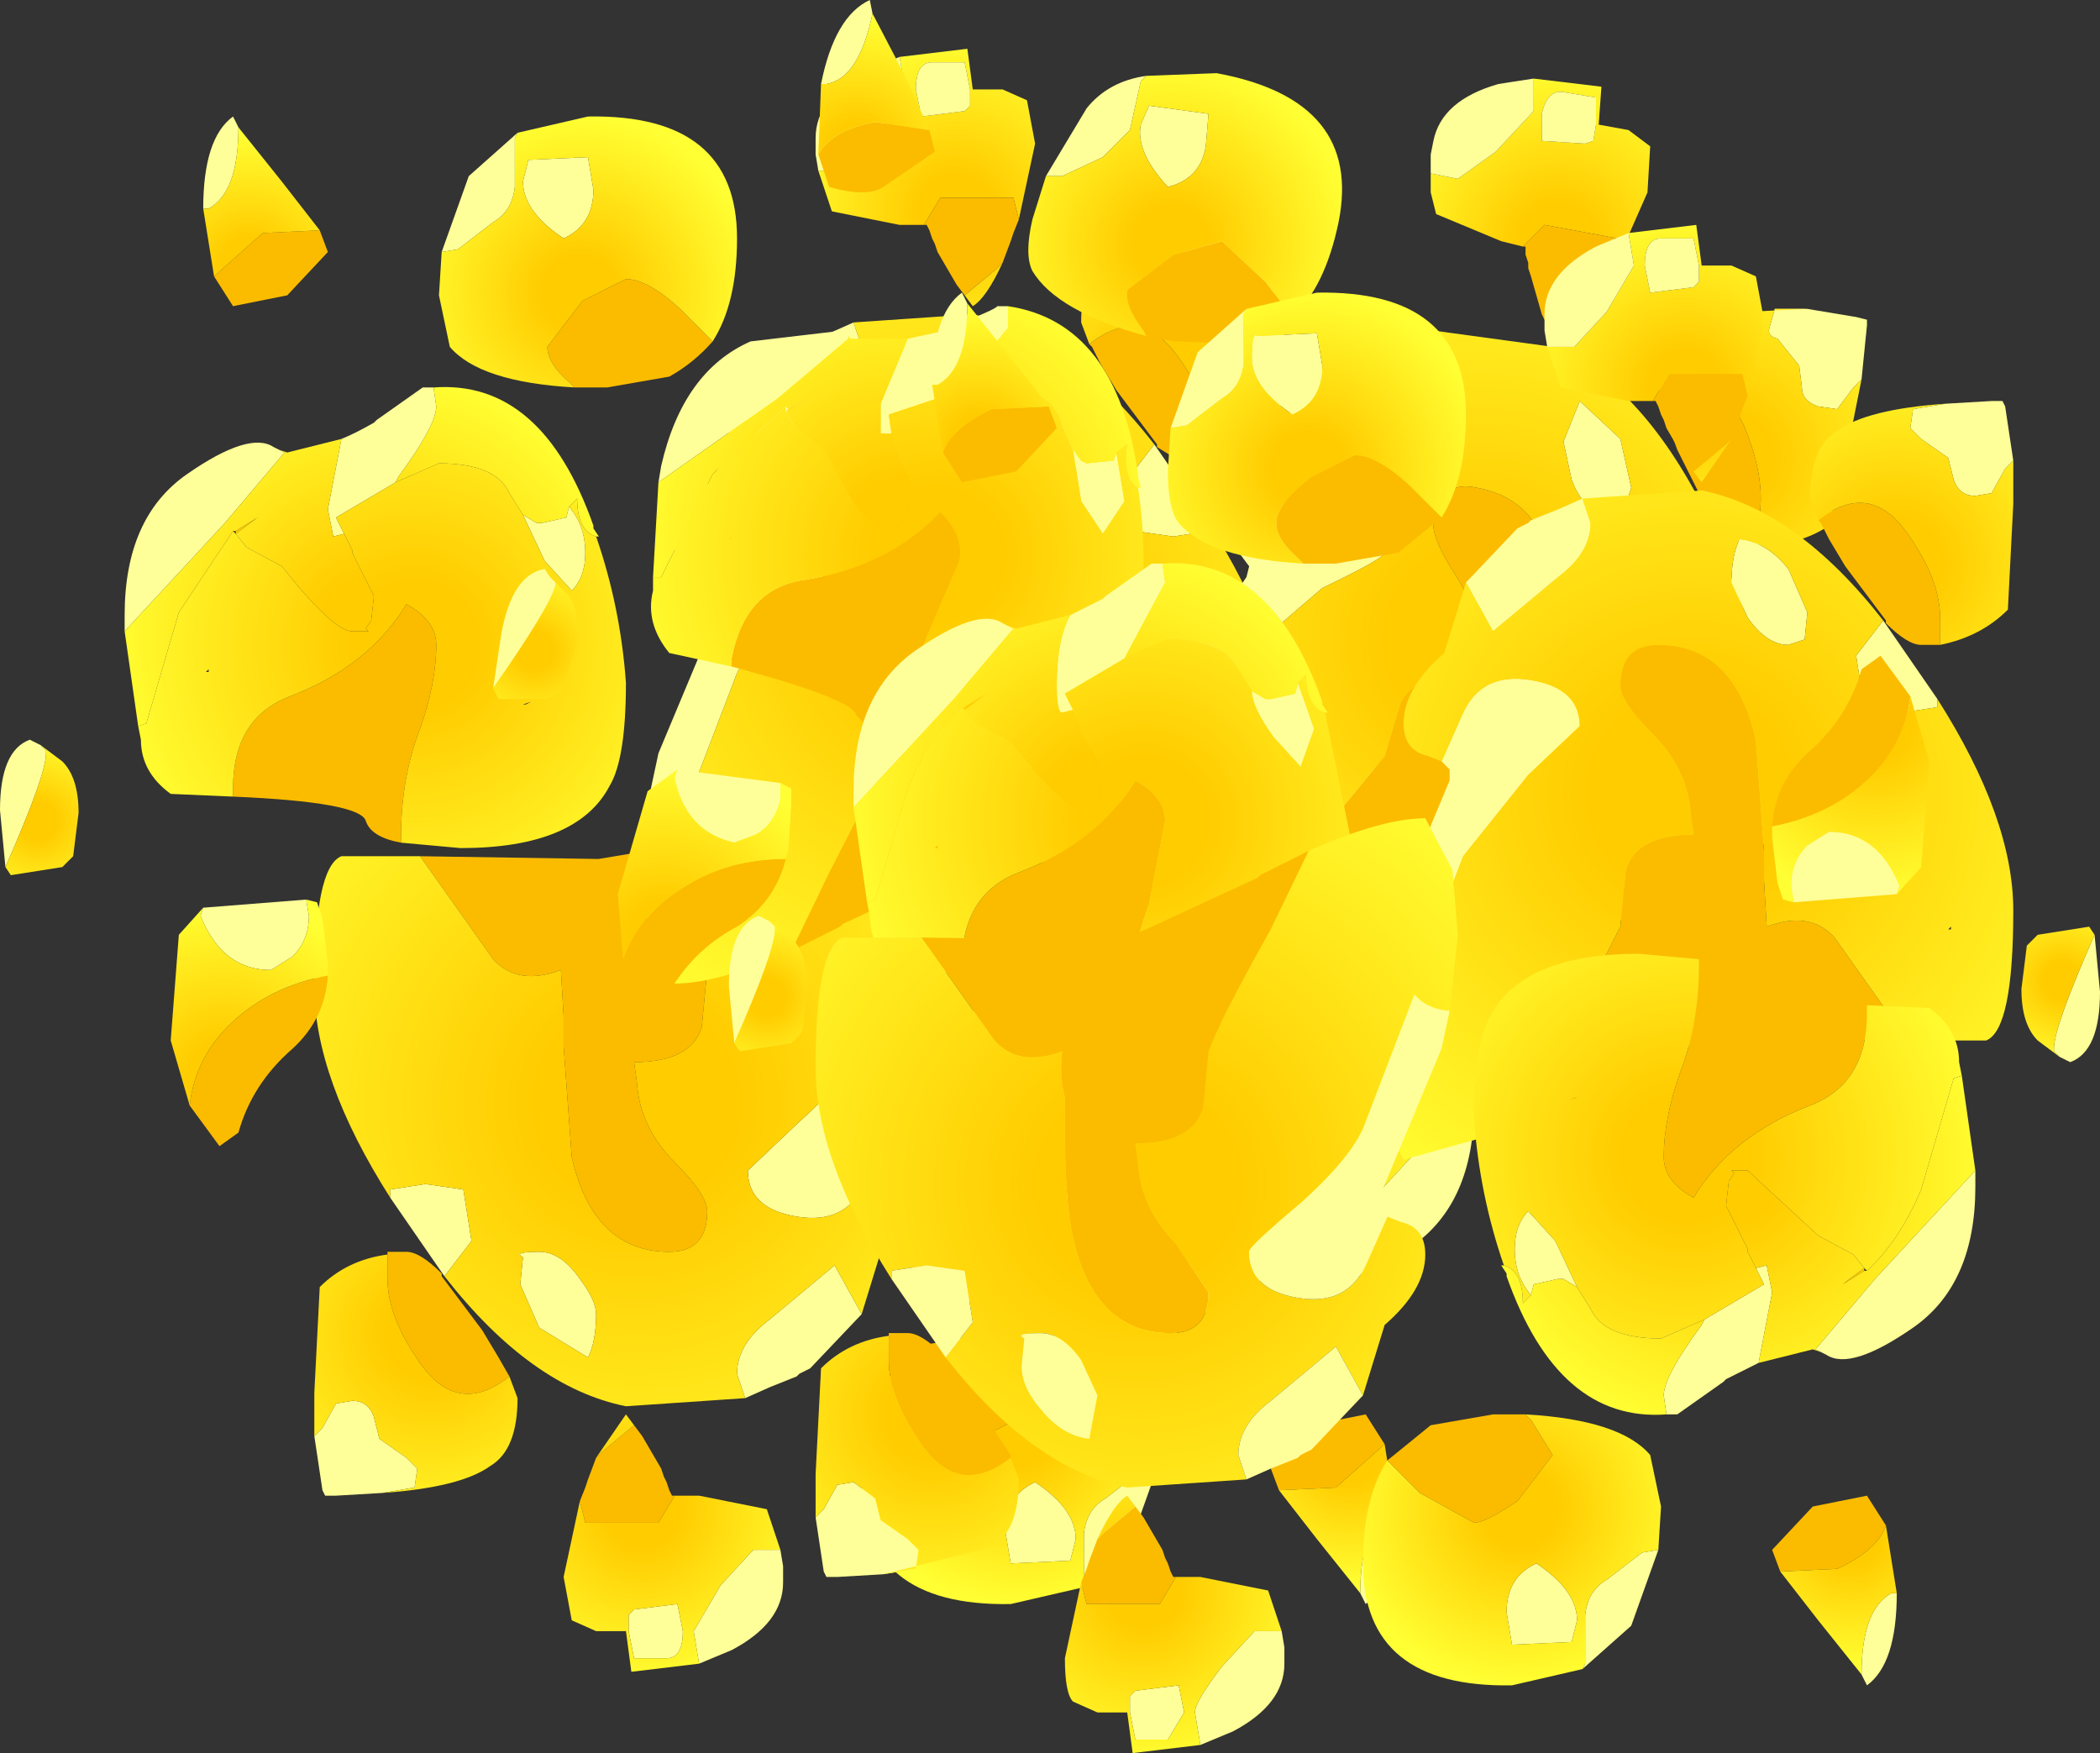 <?xml version="1.0" encoding="UTF-8" standalone="no"?>
<svg xmlns:ffdec="https://www.free-decompiler.com/flash" xmlns:xlink="http://www.w3.org/1999/xlink" ffdec:objectType="shape" height="32.35px" width="38.75px" xmlns="http://www.w3.org/2000/svg">
  <rect width="100%" height="100%" fill="#333333" stroke="none"/>
  <g transform="matrix(1.0, 0.0, 0.0, 1.0, 18.35, 17.7)">
    <path d="M5.1 -3.95 Q5.15 -4.75 5.75 -5.3 6.5 -5.95 6.75 -6.85 L7.1 -7.1 7.65 -6.35 Q7.55 -5.45 6.85 -4.8 6.15 -4.15 5.1 -3.95 M6.85 -0.65 L6.85 -0.5 Q6.85 0.8 5.8 1.2 4.35 1.75 3.65 2.9 3.1 2.6 3.1 2.15 3.1 1.45 3.4 0.6 3.75 -0.3 3.75 -1.4 L3.75 -1.5 Q4.3 -1.4 4.4 -1.1 4.5 -0.75 6.85 -0.65 M0.55 6.9 L0.65 7.0 Q1.05 7.35 1.05 7.65 L0.4 8.5 -0.4 8.9 Q-0.8 8.9 -1.4 8.35 L-2.0 7.75 -1.2 7.1 -0.05 6.9 0.05 6.9 0.55 6.9 M5.25 9.8 L5.1 9.4 5.85 8.6 6.85 8.4 7.2 8.95 6.3 9.75 5.25 9.8 M-10.6 -1.9 L-7.35 -1.85 -7.3 -1.85 -6.7 -1.95 -6.45 -2.05 Q-5.65 -2.3 -4.4 -3.0 L-4.35 -3.05 Q-3.85 -3.3 -3.45 -3.5 L-4.15 -2.05 -5.3 0.2 -5.4 1.25 Q-5.6 1.9 -6.65 1.9 L-6.6 2.25 Q-6.55 3.1 -5.9 3.75 -5.3 4.35 -5.3 4.65 -5.3 5.4 -6.0 5.4 -7.4 5.4 -7.8 3.65 L-7.95 1.6 -7.95 1.05 -8.0 0.2 Q-8.8 0.5 -9.25 0.0 L-10.6 -1.9 M-6.65 8.6 L-6.5 8.8 -6.15 9.4 -6.1 9.55 -6.05 9.65 -6.0 9.8 -5.95 9.9 -5.9 9.9 -6.2 10.4 -7.55 10.4 -7.65 10.0 -7.55 9.75 -7.5 9.6 -7.35 9.2 -7.25 9.1 -6.65 8.6 M-11.2 5.45 L-11.2 5.4 -10.95 5.4 -10.85 5.4 Q-10.6 5.4 -10.2 5.8 L-10.2 5.85 -9.6 6.65 -9.45 6.85 -9.15 7.35 -8.95 7.7 Q-9.9 8.45 -10.6 7.45 -11.2 6.6 -11.2 5.9 L-11.2 5.45" fill="#fbbc00" fill-rule="evenodd" stroke="none"/>
    <path d="M3.75 -1.5 L3.75 -1.4 Q3.75 -0.3 3.4 0.6 3.1 1.45 3.1 2.15 3.1 2.6 3.65 2.9 4.35 1.75 5.8 1.2 6.85 0.8 6.85 -0.5 L6.85 -0.65 8.0 -0.6 Q8.55 -0.2 8.55 0.4 L8.6 0.65 8.45 0.7 7.85 2.75 Q7.45 3.7 6.85 4.25 L6.8 4.2 6.6 3.95 5.95 3.6 Q5.0 2.4 4.65 2.4 L4.35 2.4 4.4 2.45 4.3 2.6 4.25 3.05 4.65 3.85 4.65 3.9 4.8 4.2 4.95 4.5 3.85 5.15 3.05 5.5 Q2.0 5.5 1.75 4.95 L1.5 4.55 1.1 3.7 0.6 3.15 Q0.35 3.4 0.35 3.85 0.35 4.35 0.65 4.7 L0.5 4.85 Q0.5 4.25 0.15 4.15 L-0.4 1.45 Q-0.4 0.05 -0.1 -0.45 0.5 -1.6 2.65 -1.6 L3.75 -1.5 M1.5 1.05 L1.45 1.05 1.35 1.1 1.5 1.05" fill="url(#gradient0)" fill-rule="evenodd" stroke="none"/>
    <path d="M7.65 -6.35 L8.0 -5.15 7.85 -3.2 7.4 -2.7 7.45 -2.85 Q7.05 -3.85 6.15 -3.85 L5.75 -3.6 Q5.45 -3.3 5.45 -2.85 L5.5 -2.55 5.3 -2.6 5.2 -2.9 5.1 -3.75 5.1 -3.95 Q6.15 -4.15 6.85 -4.8 7.55 -5.45 7.65 -6.35" fill="url(#gradient1)" fill-rule="evenodd" stroke="none"/>
    <path d="M7.4 -2.7 L5.5 -2.55 5.45 -2.85 Q5.45 -3.3 5.75 -3.6 L6.15 -3.85 Q7.05 -3.85 7.45 -2.85 L7.4 -2.7 M0.65 4.7 Q0.35 4.35 0.35 3.85 0.35 3.4 0.6 3.15 L1.1 3.7 1.5 4.55 1.25 4.4 1.15 4.4 0.7 4.5 0.65 4.7 M3.85 5.15 L4.95 4.5 4.8 4.2 5.0 4.15 5.1 4.65 4.85 5.95 4.25 6.25 4.2 6.3 3.35 6.9 3.15 6.9 3.1 6.55 Q3.1 6.2 3.8 5.25 L3.85 5.15 M10.4 0.3 L10.3 0.2 10.3 0.15 Q10.3 -0.25 11.05 -1.95 L11.15 -0.9 Q11.15 0.2 10.6 0.4 L10.4 0.3 M8.85 2.4 L8.85 2.7 Q8.85 4.5 7.7 5.3 6.55 6.1 6.1 5.8 L6.0 5.75 5.9 5.7 7.0 4.4 8.85 2.4 M1.6 11.6 L1.65 11.5 1.65 10.6 Q1.7 10.15 2.05 9.95 L2.7 9.45 3.0 9.4 2.5 10.8 1.6 11.6 M0.75 9.65 Q1.5 10.15 1.5 10.7 L1.4 11.1 0.3 11.15 0.2 10.55 Q0.2 9.9 0.75 9.65 M7.4 10.2 Q7.4 11.5 6.85 11.9 L6.75 11.7 Q6.75 10.5 7.3 10.2 L7.4 10.2 M-0.85 -0.55 L-1.0 0.15 -2.15 2.9 -2.15 3.1 -2.0 3.25 -2.4 4.15 Q-2.75 4.9 -3.65 4.75 -4.55 4.6 -4.55 3.9 L-3.6 3.0 Q-2.6 2.1 -2.4 1.5 L-1.5 -0.85 Q-1.3 -0.6 -0.9 -0.55 L-0.85 -0.55 M-2.45 6.55 L-3.4 7.55 -3.6 7.65 -3.65 7.7 -4.15 7.9 -4.6 8.1 -4.75 7.65 Q-4.75 7.1 -4.15 6.65 L-2.95 5.65 -2.45 6.55 M-10.15 5.85 L-11.15 4.4 -11.15 4.25 -10.5 4.15 -9.8 4.25 -9.65 5.2 -10.15 5.85 M-7.65 5.9 Q-7.35 6.3 -7.35 6.55 -7.35 7.05 -7.5 7.35 L-8.4 6.8 -8.75 6.0 -8.7 5.5 Q-8.9 5.4 -8.4 5.4 -8.0 5.4 -7.65 5.9 M-3.95 10.9 L-3.9 11.2 -3.9 11.25 -3.9 11.5 Q-3.9 12.25 -4.85 12.75 L-5.45 13.0 -5.55 12.4 -5.05 11.55 -4.45 10.9 -3.95 10.9 M-11.3 9.85 L-12.15 9.9 -12.35 9.9 -12.4 9.8 -12.55 8.8 -12.4 8.65 -12.15 8.2 -11.85 8.15 Q-11.55 8.15 -11.45 8.45 L-11.35 8.85 -10.85 9.2 -10.65 9.4 -10.7 9.75 -11.3 9.85 M-6.65 12.0 L-5.85 11.9 -5.75 12.4 Q-5.75 12.9 -6.05 12.9 L-6.65 12.9 -6.75 12.4 -6.75 12.1 -6.65 12.0" fill="#ffff99" fill-rule="evenodd" stroke="none"/>
    <path d="M10.4 0.3 L10.0 0.0 Q9.7 -0.3 9.7 -0.95 L9.8 -1.75 10.0 -1.95 10.95 -2.1 11.05 -1.95 Q10.3 -0.25 10.3 0.15 L10.3 0.2 10.4 0.3" fill="url(#gradient2)" fill-rule="evenodd" stroke="none"/>
    <path d="M0.15 4.15 Q0.5 4.25 0.5 4.85 L0.65 4.7 0.7 4.5 1.15 4.4 1.25 4.4 1.5 4.55 1.75 4.95 Q2.0 5.5 3.05 5.5 L3.85 5.15 3.8 5.25 Q3.1 6.2 3.1 6.55 L3.15 6.9 Q1.15 7.05 0.2 4.35 L0.2 4.3 0.1 4.15 0.15 4.15 M4.8 4.2 L4.65 3.9 4.65 3.85 4.25 3.05 4.3 2.6 4.4 2.45 4.35 2.4 4.65 2.4 Q5.0 2.4 5.95 3.6 L6.6 3.95 6.8 4.2 6.4 4.5 6.8 4.25 6.85 4.25 Q7.45 3.7 7.85 2.75 L8.45 0.7 8.6 0.65 8.85 2.4 7.0 4.4 5.9 5.7 6.0 5.75 5.85 5.7 4.85 5.95 5.1 4.65 5.0 4.15 4.8 4.2" fill="url(#gradient3)" fill-rule="evenodd" stroke="none"/>
    <path d="M6.8 4.2 L6.85 4.25 6.8 4.25 6.8 4.2" fill="url(#gradient4)" fill-rule="evenodd" stroke="none"/>
    <path d="M6.8 4.25 L6.4 4.5 6.8 4.2 6.8 4.25" fill="#ffcc00" fill-rule="evenodd" stroke="none"/>
    <path d="M0.55 6.9 Q2.3 7.0 2.85 7.65 L3.05 8.6 3.0 9.4 2.7 9.45 2.05 9.95 Q1.7 10.15 1.65 10.6 L1.65 11.5 1.6 11.6 0.3 11.9 Q-2.45 11.95 -2.45 9.65 -2.45 8.45 -2.0 7.75 L-1.4 8.35 Q-0.8 8.9 -0.4 8.9 L0.4 8.5 1.05 7.65 Q1.05 7.35 0.65 7.0 L0.55 6.9 M0.75 9.65 Q0.2 9.9 0.2 10.55 L0.3 11.15 1.4 11.1 1.5 10.7 Q1.5 10.15 0.75 9.65" fill="url(#gradient5)" fill-rule="evenodd" stroke="none"/>
    <path d="M7.2 8.95 L7.4 10.2 7.3 10.2 Q6.75 10.5 6.75 11.7 L5.95 10.7 5.25 9.8 6.3 9.75 7.2 8.95" fill="url(#gradient6)" fill-rule="evenodd" stroke="none"/>
    <path d="M-11.15 4.4 Q-12.55 2.2 -12.55 0.5 -12.55 -1.7 -12.05 -1.9 L-10.6 -1.9 -9.25 0.0 Q-8.8 0.5 -8.0 0.2 L-7.95 1.05 -7.95 1.6 -7.8 3.65 Q-7.4 5.4 -6.0 5.4 -5.3 5.4 -5.3 4.65 -5.3 4.35 -5.9 3.75 -6.55 3.1 -6.6 2.25 L-6.65 1.9 Q-5.6 1.9 -5.4 1.25 L-5.3 0.2 -4.15 -2.05 -3.45 -3.5 Q-2.1 -4.1 -1.3 -4.1 L-0.8 -3.15 -0.7 -1.95 Q-0.7 -1.2 -0.85 -0.55 L-0.9 -0.55 Q-1.3 -0.6 -1.5 -0.85 L-2.4 1.5 Q-2.6 2.1 -3.6 3.0 L-4.55 3.9 Q-4.55 4.6 -3.65 4.75 -2.75 4.9 -2.4 4.15 L-2.0 3.25 -1.75 3.35 Q-1.3 3.45 -1.3 3.95 -1.3 4.6 -2.05 5.25 L-2.45 6.55 -2.95 5.65 -4.15 6.65 Q-4.75 7.1 -4.75 7.65 L-4.6 8.1 -6.8 8.25 Q-8.55 7.9 -10.15 5.85 L-9.65 5.2 -9.8 4.25 -10.5 4.15 -11.15 4.25 -11.15 4.4 M-7.65 5.9 Q-8.0 5.4 -8.4 5.4 -8.9 5.4 -8.7 5.5 L-8.75 6.0 -8.4 6.8 -7.5 7.35 Q-7.35 7.05 -7.35 6.55 -7.35 6.3 -7.65 5.9" fill="url(#gradient7)" fill-rule="evenodd" stroke="none"/>
    <path d="M-7.35 9.2 L-6.8 8.4 -6.65 8.6 -7.25 9.1 -7.35 9.2 M-5.9 9.9 L-5.45 9.9 -4.2 10.15 -4.05 10.6 -3.95 10.9 -4.45 10.9 -5.05 11.55 -5.55 12.4 -5.45 13.0 -6.7 13.15 -6.8 12.4 -7.35 12.4 -7.8 12.2 -7.95 11.4 -7.65 10.0 -7.55 10.4 -6.2 10.4 -5.9 9.9 M-6.65 12.0 L-6.75 12.1 -6.75 12.4 -6.65 12.9 -6.05 12.9 Q-5.75 12.9 -5.75 12.4 L-5.85 11.9 -6.65 12.0" fill="url(#gradient8)" fill-rule="evenodd" stroke="none"/>
    <path d="M-8.95 7.7 L-8.8 8.1 Q-8.8 9.05 -9.3 9.35 -9.85 9.75 -11.3 9.85 L-10.7 9.75 -10.65 9.4 -10.85 9.2 -11.35 8.85 -11.45 8.45 Q-11.55 8.15 -11.85 8.15 L-12.15 8.2 -12.4 8.65 -12.55 8.8 -12.55 8.0 -12.45 6.05 Q-11.95 5.55 -11.2 5.45 L-11.2 5.9 Q-11.2 6.6 -10.6 7.45 -9.9 8.45 -8.95 7.7" fill="url(#gradient9)" fill-rule="evenodd" stroke="none"/>
    <path d="M-1.75 -16.65 L-0.5 -16.8 -0.4 -16.05 0.15 -16.05 0.6 -15.85 0.75 -15.05 0.45 -13.65 0.35 -14.05 -1.0 -14.05 -1.3 -13.55 -1.75 -13.55 -3.0 -13.8 -3.15 -14.25 -3.25 -14.55 -2.75 -14.55 -2.15 -15.2 Q-1.65 -15.85 -1.65 -16.05 L-1.75 -16.65 M0.15 -12.85 Q-0.15 -12.2 -0.4 -12.05 L-0.55 -12.25 0.05 -12.75 0.15 -12.85 M-1.45 -16.05 L-1.35 -15.55 -0.55 -15.65 -0.45 -15.75 -0.45 -16.05 -0.55 -16.55 -1.15 -16.55 Q-1.45 -16.55 -1.45 -16.05" fill="url(#gradient10)" fill-rule="evenodd" stroke="none"/>
    <path d="M0.45 -13.65 L0.35 -13.4 0.3 -13.25 0.15 -12.85 0.05 -12.75 -0.55 -12.25 -0.7 -12.45 -1.05 -13.05 -1.1 -13.2 -1.15 -13.3 -1.2 -13.45 -1.25 -13.55 -1.3 -13.55 -1.0 -14.05 0.35 -14.05 0.45 -13.65 M1.75 -11.35 Q2.7 -12.1 3.4 -11.1 4.0 -10.25 4.0 -9.55 L4.0 -9.05 3.75 -9.05 3.65 -9.05 3.0 -9.45 3.0 -9.5 2.4 -10.3 2.25 -10.5 1.95 -11.0 1.8 -11.3 1.75 -11.35 M-3.75 -0.15 L-3.05 -1.6 -1.9 -3.85 -1.8 -4.9 Q-1.6 -5.55 -0.55 -5.55 L-0.6 -5.9 Q-0.65 -6.75 -1.3 -7.4 -1.9 -8.0 -1.9 -8.3 -1.9 -9.05 -1.2 -9.05 0.2 -9.05 0.6 -7.3 L0.75 -5.25 0.75 -4.7 0.8 -3.85 Q1.6 -4.15 2.05 -3.65 L3.4 -1.75 0.15 -1.8 0.1 -1.8 -0.5 -1.7 -0.75 -1.6 -2.8 -0.65 -2.85 -0.6 -3.75 -0.15 M-5.2 -11.4 Q-5.55 -11.0 -6.0 -10.75 L-7.15 -10.55 -7.25 -10.55 -7.75 -10.55 -7.85 -10.65 Q-8.25 -11.0 -8.25 -11.3 L-7.6 -12.15 -6.8 -12.55 Q-6.4 -12.55 -5.8 -12.0 L-5.2 -11.4 M-12.45 -13.45 L-12.3 -13.05 -13.05 -12.25 -14.05 -12.05 -14.4 -12.6 -13.5 -13.4 -12.45 -13.45 M-14.05 -3.0 L-14.05 -3.15 Q-14.05 -4.45 -13.0 -4.85 -11.55 -5.4 -10.85 -6.55 -10.3 -6.25 -10.3 -5.8 -10.3 -5.1 -10.6 -4.25 -10.95 -3.35 -10.95 -2.25 L-10.95 -2.15 Q-11.5 -2.25 -11.6 -2.55 -11.7 -2.9 -14.05 -3.0 M-14.85 2.7 Q-14.75 1.8 -14.05 1.15 -13.35 0.5 -12.3 0.3 -12.35 1.1 -12.95 1.65 -13.7 2.3 -13.95 3.2 L-14.3 3.45 -14.85 2.7" fill="#fbbc00" fill-rule="evenodd" stroke="none"/>
    <path d="M-3.25 -14.55 L-3.3 -14.85 -3.3 -14.9 -3.3 -15.15 Q-3.3 -15.9 -2.35 -16.4 L-1.75 -16.65 -1.65 -16.05 Q-1.65 -15.85 -2.15 -15.2 L-2.75 -14.55 -3.25 -14.55 M5.35 -12.45 L5.2 -12.3 4.95 -11.85 4.65 -11.8 Q4.35 -11.8 4.25 -12.1 L4.15 -12.5 3.65 -12.85 3.45 -13.05 3.5 -13.4 4.1 -13.5 4.95 -13.55 5.15 -13.55 5.2 -13.45 5.35 -12.45 M0.15 -10.2 Q0.15 -10.7 0.3 -11.0 L1.2 -10.45 1.55 -9.65 1.5 -9.15 Q1.7 -9.05 1.2 -9.05 0.8 -9.05 0.45 -9.55 0.15 -9.95 0.15 -10.2 M3.95 -8.05 L3.95 -7.9 3.3 -7.8 2.6 -7.9 2.45 -8.85 2.95 -9.5 3.95 -8.05 M-2.6 -11.75 L-2.45 -11.3 Q-2.45 -10.75 -3.05 -10.3 L-4.25 -9.3 -4.75 -10.2 -3.8 -11.2 -3.6 -11.3 -3.55 -11.35 -3.05 -11.55 -2.6 -11.75 M-5.2 -6.9 L-4.8 -7.8 Q-4.45 -8.55 -3.55 -8.4 -2.65 -8.25 -2.65 -7.55 L-3.6 -6.65 Q-4.6 -5.75 -4.8 -5.15 L-5.7 -2.8 Q-5.9 -3.05 -6.3 -3.1 L-6.35 -3.1 -6.2 -3.8 -5.05 -6.55 -5.05 -6.75 -5.2 -6.9 M-10.2 -13.05 L-9.7 -14.45 -8.8 -15.25 -8.85 -15.15 -8.85 -14.25 Q-8.9 -13.8 -9.25 -13.6 L-9.9 -13.1 -10.2 -13.05 M-8.6 -14.75 L-7.5 -14.8 -7.4 -14.2 Q-7.4 -13.55 -7.95 -13.3 -8.7 -13.8 -8.7 -14.35 L-8.6 -14.75 M-1.45 -16.05 Q-1.45 -16.55 -1.15 -16.55 L-0.55 -16.55 -0.45 -16.05 -0.45 -15.75 -0.55 -15.65 -1.35 -15.55 -1.45 -16.05 M-14.6 -13.85 Q-14.6 -15.15 -14.05 -15.55 L-13.95 -15.35 Q-13.95 -14.15 -14.5 -13.85 L-14.6 -13.85 M-10.35 -10.55 L-10.3 -10.2 Q-10.3 -9.85 -11.0 -8.9 L-11.05 -8.8 -12.15 -8.15 -12.0 -7.85 -12.2 -7.8 -12.3 -8.3 -12.05 -9.6 Q-11.8 -9.7 -11.45 -9.9 L-11.4 -9.95 -10.55 -10.55 -10.35 -10.55 M-8.7 -8.2 L-8.45 -8.05 -8.35 -8.05 -7.9 -8.15 -7.85 -8.35 Q-7.55 -8.0 -7.55 -7.5 -7.55 -7.05 -7.8 -6.8 L-8.3 -7.35 -8.7 -8.2 M-13.2 -9.4 L-13.1 -9.35 -14.2 -8.05 -16.05 -6.05 -16.05 -6.35 Q-16.05 -8.15 -14.9 -8.95 -13.75 -9.75 -13.3 -9.45 L-13.2 -9.4 M-17.6 -3.95 L-17.5 -3.85 -17.5 -3.8 Q-17.5 -3.4 -18.25 -1.7 L-18.35 -2.75 Q-18.35 -3.85 -17.8 -4.05 L-17.6 -3.95 M-12.7 -1.1 L-12.65 -0.8 Q-12.65 -0.35 -12.95 -0.05 L-13.35 0.2 Q-14.25 0.2 -14.65 -0.8 L-14.6 -0.95 -12.7 -1.1" fill="#ffff99" fill-rule="evenodd" stroke="none"/>
    <path d="M4.1 -13.5 L3.5 -13.4 3.45 -13.05 3.65 -12.85 4.15 -12.5 4.25 -12.1 Q4.35 -11.8 4.65 -11.8 L4.95 -11.85 5.2 -12.3 5.35 -12.45 5.35 -11.65 5.25 -9.7 Q4.75 -9.2 4.0 -9.05 L4.0 -9.55 Q4.0 -10.25 3.4 -11.1 2.7 -12.1 1.75 -11.35 L1.6 -11.75 Q1.6 -12.7 2.1 -13.0 L4.1 -13.5" fill="url(#gradient11)" fill-rule="evenodd" stroke="none"/>
    <path d="M0.15 -10.2 Q0.15 -9.95 0.45 -9.55 0.8 -9.05 1.2 -9.05 1.7 -9.05 1.5 -9.15 L1.55 -9.65 1.2 -10.45 0.3 -11.0 Q0.15 -10.7 0.15 -10.2 M2.95 -9.5 L2.45 -8.85 2.6 -7.9 3.3 -7.8 3.95 -7.9 3.95 -8.05 Q5.35 -5.85 5.35 -4.15 5.35 -1.95 4.85 -1.75 L3.4 -1.75 2.05 -3.65 Q1.6 -4.15 0.8 -3.85 L0.75 -4.7 0.75 -5.25 0.6 -7.3 Q0.2 -9.05 -1.2 -9.05 -1.9 -9.05 -1.9 -8.3 -1.9 -8.0 -1.3 -7.4 -0.65 -6.75 -0.6 -5.9 L-0.55 -5.55 Q-1.6 -5.55 -1.8 -4.9 L-1.9 -3.85 -3.05 -1.6 -3.75 -0.15 Q-5.1 0.45 -5.9 0.45 L-6.4 -0.5 -6.5 -1.7 -6.35 -3.1 -6.3 -3.1 Q-5.9 -3.05 -5.7 -2.8 L-4.8 -5.15 Q-4.6 -5.75 -3.6 -6.65 L-2.65 -7.55 Q-2.65 -8.25 -3.55 -8.4 -4.45 -8.55 -4.8 -7.8 L-5.2 -6.9 -5.45 -7.0 Q-5.9 -7.1 -5.9 -7.6 -5.9 -8.25 -5.15 -8.9 L-4.75 -10.2 -4.25 -9.3 -3.05 -10.3 Q-2.45 -10.75 -2.45 -11.3 L-2.6 -11.75 -0.4 -11.9 Q1.35 -11.55 2.95 -9.5 M4.15 -3.8 L4.2 -3.8 4.2 -3.85 4.15 -3.8" fill="url(#gradient12)" fill-rule="evenodd" stroke="none"/>
    <path d="M-8.8 -15.25 L-7.5 -15.55 Q-4.75 -15.6 -4.75 -13.3 -4.75 -12.1 -5.2 -11.4 L-5.8 -12.0 Q-6.4 -12.55 -6.8 -12.55 L-7.6 -12.15 -8.25 -11.3 Q-8.25 -11.0 -7.85 -10.65 L-7.75 -10.55 Q-9.5 -10.65 -10.05 -11.3 L-10.25 -12.25 -10.2 -13.05 -9.9 -13.1 -9.25 -13.6 Q-8.9 -13.8 -8.85 -14.25 L-8.85 -15.15 -8.8 -15.25 M-8.6 -14.75 L-8.7 -14.35 Q-8.7 -13.8 -7.95 -13.3 -7.4 -13.55 -7.4 -14.2 L-7.5 -14.8 -8.6 -14.75" fill="url(#gradient13)" fill-rule="evenodd" stroke="none"/>
    <path d="M-13.95 -15.35 L-13.15 -14.35 -12.45 -13.45 -13.5 -13.4 -14.4 -12.6 -14.6 -13.85 -14.5 -13.85 Q-13.95 -14.15 -13.95 -15.35" fill="url(#gradient14)" fill-rule="evenodd" stroke="none"/>
    <path d="M-11.05 -8.8 L-11.0 -8.9 Q-10.3 -9.85 -10.3 -10.2 L-10.35 -10.55 Q-8.35 -10.7 -7.4 -8.0 L-7.4 -7.95 -7.3 -7.8 -7.35 -7.8 Q-7.7 -7.9 -7.7 -8.5 L-7.85 -8.35 -7.9 -8.15 -8.35 -8.05 -8.45 -8.05 -8.7 -8.2 -8.95 -8.6 Q-9.2 -9.15 -10.25 -9.15 L-11.05 -8.8 M-12.05 -9.6 L-12.3 -8.3 -12.2 -7.8 -12.0 -7.85 -11.85 -7.55 -11.85 -7.5 -11.45 -6.7 -11.5 -6.25 -11.6 -6.1 -11.55 -6.05 -11.85 -6.05 Q-12.2 -6.05 -13.15 -7.25 L-13.8 -7.6 -14.0 -7.85 -13.6 -8.15 -14.0 -7.9 -14.05 -7.9 -15.05 -6.4 -15.65 -4.35 -15.8 -4.3 -16.05 -6.05 -14.2 -8.05 -13.1 -9.35 -13.2 -9.4 -13.05 -9.35 -12.05 -9.6" fill="url(#gradient15)" fill-rule="evenodd" stroke="none"/>
    <path d="M-14.05 -7.9 L-14.0 -7.9 -14.0 -7.85 -14.05 -7.9" fill="url(#gradient16)" fill-rule="evenodd" stroke="none"/>
    <path d="M-12.0 -7.85 L-12.15 -8.15 -11.05 -8.8 -10.25 -9.15 Q-9.2 -9.15 -8.95 -8.6 L-8.7 -8.2 -8.3 -7.35 -7.8 -6.8 Q-7.55 -7.05 -7.55 -7.5 -7.55 -8.0 -7.85 -8.35 L-7.7 -8.5 Q-7.7 -7.9 -7.35 -7.8 -6.9 -6.5 -6.8 -5.1 -6.8 -3.7 -7.1 -3.2 -7.7 -2.05 -9.85 -2.05 L-10.95 -2.15 -10.95 -2.25 Q-10.95 -3.35 -10.6 -4.25 -10.3 -5.1 -10.3 -5.8 -10.3 -6.25 -10.85 -6.55 -11.55 -5.4 -13.0 -4.85 -14.05 -4.45 -14.05 -3.15 L-14.05 -3.0 -15.2 -3.05 Q-15.75 -3.45 -15.75 -4.05 L-15.8 -4.3 -15.65 -4.35 -15.05 -6.4 -14.05 -7.9 -14.0 -7.85 -13.8 -7.6 -13.15 -7.25 Q-12.2 -6.05 -11.85 -6.05 L-11.55 -6.05 -11.6 -6.1 -11.5 -6.25 -11.45 -6.7 -11.85 -7.5 -11.85 -7.55 -12.0 -7.85 M-14.55 -5.3 L-14.5 -5.3 -14.5 -5.35 -14.55 -5.3 M-8.55 -4.75 L-8.7 -4.7 -8.65 -4.7 -8.55 -4.75" fill="url(#gradient17)" fill-rule="evenodd" stroke="none"/>
    <path d="M-14.0 -7.9 L-13.6 -8.15 -14.0 -7.85 -14.0 -7.9" fill="#ffcc00" fill-rule="evenodd" stroke="none"/>
    <path d="M-17.6 -3.95 L-17.2 -3.65 Q-16.9 -3.35 -16.9 -2.7 L-17.0 -1.9 -17.2 -1.7 -18.15 -1.55 -18.25 -1.7 Q-17.5 -3.4 -17.5 -3.8 L-17.5 -3.85 -17.6 -3.95" fill="url(#gradient18)" fill-rule="evenodd" stroke="none"/>
    <path d="M-14.85 2.7 L-15.2 1.5 -15.05 -0.45 -14.6 -0.95 -14.65 -0.8 Q-14.25 0.2 -13.35 0.2 L-12.95 -0.05 Q-12.65 -0.35 -12.65 -0.8 L-12.7 -1.1 -12.5 -1.05 -12.4 -0.75 -12.3 0.1 -12.3 0.3 Q-13.35 0.5 -14.05 1.15 -14.75 1.8 -14.85 2.7" fill="url(#gradient19)" fill-rule="evenodd" stroke="none"/>
    <path d="M11.1 -15.9 L10.5 -16.0 Q10.2 -16.05 10.1 -15.6 L10.1 -15.1 10.9 -15.05 11.05 -15.1 11.1 -15.4 11.1 -15.9 M9.95 -16.25 L11.2 -16.1 11.15 -15.4 11.7 -15.3 12.1 -15.0 12.05 -14.15 11.5 -12.9 11.5 -13.3 10.15 -13.55 9.75 -13.15 9.35 -13.25 8.15 -13.75 8.05 -14.15 8.05 -14.5 8.55 -14.4 9.25 -14.9 9.95 -15.65 9.95 -16.25 M11.0 -12.1 L10.3 -11.45 10.2 -11.7 10.9 -12.05 11.0 -12.1" fill="url(#gradient20)" fill-rule="evenodd" stroke="none"/>
    <path d="M11.1 -15.9 L11.1 -15.4 11.05 -15.1 10.9 -15.05 10.1 -15.1 10.1 -15.6 Q10.2 -16.05 10.5 -16.0 L11.1 -15.9 M8.05 -14.5 L8.05 -14.8 8.05 -14.85 8.1 -15.1 Q8.25 -15.85 9.3 -16.15 L9.95 -16.25 9.95 -15.65 9.25 -14.9 8.55 -14.4 8.05 -14.5 M2.8 -16.3 L2.7 -16.2 2.5 -15.3 2.0 -14.8 1.25 -14.45 0.95 -14.45 1.7 -15.7 Q2.1 -16.2 2.8 -16.3 M3.95 -15.6 L3.9 -15.0 Q3.8 -14.4 3.2 -14.25 2.6 -14.9 2.7 -15.4 L2.85 -15.75 3.95 -15.6 M8.1 -11.6 L8.15 -11.15 Q8.05 -10.6 7.35 -10.3 L6.0 -9.6 5.7 -10.55 Q6.15 -11.05 6.8 -11.35 L7.0 -11.4 7.1 -11.45 7.75 -11.55 8.1 -11.65 8.1 -11.6 M4.55 -7.45 L5.15 -8.2 Q5.65 -8.9 6.5 -8.55 7.35 -8.2 7.2 -7.5 7.2 -7.4 6.05 -6.85 L4.6 -5.6 3.25 -3.5 2.75 -3.9 2.7 -3.9 2.95 -4.6 4.65 -7.05 4.7 -7.25 4.55 -7.45 M13.75 -6.65 L13.75 -6.5 13.05 -6.55 Q12.7 -6.65 12.45 -6.8 L12.45 -7.75 13.1 -8.3 13.75 -6.65 M0.25 -12.05 L0.25 -11.65 -0.65 -10.55 -0.75 -10.45 -1.95 -10.05 -1.9 -9.7 -2.1 -9.7 -2.1 -10.25 -1.6 -11.45 -0.9 -11.6 -0.85 -11.65 Q0.05 -12.0 0.05 -12.05 L0.25 -12.05 M1.45 -9.4 L1.6 -9.2 1.7 -9.15 2.2 -9.2 2.25 -9.35 2.4 -8.45 2.0 -7.85 1.6 -8.45 1.45 -9.4 M16.0 -10.7 L15.85 -10.55 15.55 -10.15 15.2 -10.2 Q14.9 -10.3 14.9 -10.55 L14.85 -10.95 14.45 -11.45 Q14.25 -11.5 14.3 -11.65 L14.4 -12.0 15.0 -12.0 15.9 -11.85 16.1 -11.8 16.1 -11.7 16.0 -10.7 M10.8 -10.3 L11.55 -9.6 11.75 -8.7 11.6 -8.25 Q11.75 -8.1 11.25 -8.25 10.85 -8.3 10.65 -8.85 L10.5 -9.55 10.8 -10.3 M-3.2 -16.15 Q-2.95 -17.4 -2.3 -17.7 L-2.25 -17.45 Q-2.5 -16.25 -3.1 -16.15 L-3.2 -16.15 M-2.7 -11.5 L-2.7 -11.45 -4.0 -10.35 -6.2 -8.8 -6.15 -9.1 Q-5.75 -10.85 -4.5 -11.4 L-2.8 -11.6 -2.7 -11.5 M-8.2 -7.05 L-8.1 -6.95 -8.1 -6.9 Q-8.2 -6.5 -9.25 -5.0 L-9.1 -6.0 Q-8.9 -7.1 -8.3 -7.2 L-8.2 -7.05 M-3.95 -3.25 L-3.95 -2.95 Q-4.05 -2.5 -4.4 -2.3 L-4.8 -2.15 Q-5.7 -2.35 -5.9 -3.35 L-5.85 -3.5 -3.95 -3.25" fill="#ffff99" fill-rule="evenodd" stroke="none"/>
    <path d="M11.5 -12.9 L11.35 -12.65 11.25 -12.5 11.1 -12.25 11.05 -12.15 11.0 -12.1 10.9 -12.05 10.2 -11.7 10.1 -11.9 9.9 -12.6 9.85 -12.75 9.85 -12.85 9.8 -13.0 9.8 -13.15 9.75 -13.15 10.15 -13.55 11.5 -13.3 11.5 -12.9 M2.8 -11.5 L2.75 -11.6 Q2.4 -12.05 2.45 -12.35 L3.3 -13.0 4.2 -13.25 5.0 -12.5 5.5 -11.85 4.55 -11.35 3.4 -11.4 3.3 -11.4 2.8 -11.5 M4.6 -0.55 L5.6 -1.8 7.2 -3.75 7.5 -4.75 Q7.85 -5.35 8.85 -5.15 L8.85 -5.5 Q9.0 -6.35 8.5 -7.1 8.05 -7.8 8.1 -8.1 8.25 -8.85 8.9 -8.7 10.3 -8.45 10.35 -6.6 L10.05 -4.55 9.95 -4.1 9.8 -3.2 Q10.65 -3.35 11.0 -2.75 L11.9 -0.65 8.8 -1.35 8.1 -1.35 7.85 -1.3 5.65 -0.8 5.6 -0.75 4.6 -0.55 M12.4 -9.95 L12.3 -10.35 Q13.4 -10.85 13.85 -9.8 14.25 -8.8 14.1 -8.1 L14.0 -7.65 13.9 -7.65 13.75 -7.7 13.65 -7.75 13.15 -8.25 13.15 -8.3 12.7 -9.2 12.6 -9.4 12.4 -9.95 M-1.2 -15.3 L-1.1 -14.9 -2.05 -14.25 Q-2.35 -14.05 -3.05 -14.25 L-3.25 -14.85 Q-3.0 -15.3 -2.2 -15.45 L-1.2 -15.3 M-4.85 -5.4 L-4.85 -5.55 Q-4.6 -6.85 -3.5 -7.0 -1.95 -7.25 -1.0 -8.25 -0.55 -7.8 -0.65 -7.35 L-1.25 -5.95 -1.95 -4.05 -2.0 -3.95 -2.55 -4.5 Q-2.6 -4.8 -4.85 -5.4 M-6.85 0.0 Q-6.55 -0.85 -5.7 -1.35 -4.9 -1.85 -3.85 -1.85 -4.05 -1.05 -4.75 -0.6 -5.6 -0.15 -6.05 0.7 L-6.45 0.85 -6.85 0.0" fill="#fbbc00" fill-rule="evenodd" stroke="none"/>
    <path d="M0.95 -14.45 L1.25 -14.45 2.0 -14.8 2.5 -15.3 2.7 -16.2 2.8 -16.3 4.1 -16.35 Q6.8 -15.85 6.35 -13.6 6.1 -12.4 5.5 -11.85 L5.0 -12.5 4.2 -13.25 3.3 -13.0 2.45 -12.35 Q2.4 -12.05 2.75 -11.6 L2.8 -11.5 Q1.15 -11.95 0.7 -12.7 0.55 -13.0 0.7 -13.65 L0.95 -14.45 M3.95 -15.6 L2.85 -15.75 2.7 -15.4 Q2.6 -14.9 3.2 -14.25 3.8 -14.4 3.9 -15.0 L3.95 -15.6" fill="url(#gradient21)" fill-rule="evenodd" stroke="none"/>
    <path d="M5.7 -10.55 L6.0 -9.6 7.35 -10.3 Q8.05 -10.6 8.15 -11.15 L8.1 -11.6 10.3 -11.3 Q11.9 -10.65 13.1 -8.3 L12.45 -7.75 12.45 -6.8 Q12.7 -6.65 13.05 -6.55 L13.75 -6.5 13.75 -6.65 Q14.65 -4.25 14.3 -2.6 13.85 -0.45 13.35 -0.35 L11.9 -0.65 11.0 -2.75 Q10.65 -3.35 9.8 -3.2 L9.95 -4.1 10.05 -4.55 10.35 -6.6 Q10.3 -8.45 8.9 -8.7 8.25 -8.85 8.1 -8.1 8.05 -7.8 8.5 -7.1 9.0 -6.35 8.85 -5.5 L8.85 -5.15 Q7.85 -5.35 7.5 -4.75 L7.2 -3.75 5.6 -1.8 4.6 -0.55 2.35 -0.35 2.1 -1.4 2.25 -2.6 Q2.4 -3.35 2.7 -3.9 L2.75 -3.9 3.25 -3.5 4.6 -5.6 6.05 -6.85 Q7.2 -7.4 7.2 -7.5 7.35 -8.2 6.5 -8.55 5.65 -8.9 5.15 -8.2 L4.55 -7.45 4.35 -7.6 Q3.9 -7.75 4.0 -8.2 4.15 -8.85 5.05 -9.35 L5.7 -10.55 M10.8 -10.3 L10.5 -9.55 10.65 -8.85 Q10.85 -8.3 11.25 -8.25 11.75 -8.1 11.6 -8.25 L11.75 -8.7 11.55 -9.6 10.8 -10.3 M13.15 -2.45 L13.15 -2.5 13.1 -2.45 13.15 -2.45" fill="url(#gradient22)" fill-rule="evenodd" stroke="none"/>
    <path d="M2.65 -8.7 Q2.35 -8.9 2.45 -9.5 L2.25 -9.35 2.2 -9.2 1.7 -9.15 1.6 -9.2 1.45 -9.4 1.25 -9.85 Q1.15 -10.45 0.1 -10.65 L-0.75 -10.45 -0.65 -10.55 0.25 -11.65 0.25 -12.05 Q2.25 -11.75 2.65 -8.95 L2.65 -8.9 2.7 -8.7 2.65 -8.7 M-1.9 -9.7 L-1.8 -9.4 -1.8 -9.35 Q-1.5 -8.85 -1.55 -8.5 L-1.7 -8.05 -1.85 -7.95 -1.8 -7.9 -2.1 -7.95 Q-2.45 -8.0 -3.1 -9.35 L-3.7 -9.85 -3.85 -10.1 -3.45 -10.35 -3.8 -10.15 -3.85 -10.2 -5.2 -8.95 -6.15 -7.05 -6.3 -7.05 -6.2 -8.8 -4.0 -10.35 -2.7 -11.45 -2.7 -11.5 -2.65 -11.45 -1.6 -11.45 -2.1 -10.25 -2.1 -9.7 -1.9 -9.7" fill="url(#gradient23)" fill-rule="evenodd" stroke="none"/>
    <path d="M2.25 -9.35 L2.45 -9.5 Q2.35 -8.9 2.65 -8.7 2.85 -7.4 2.65 -5.95 2.35 -4.6 1.95 -4.15 1.15 -3.2 -0.95 -3.65 -1.65 -3.75 -2.0 -3.95 L-1.95 -4.05 -1.25 -5.95 -0.65 -7.35 Q-0.55 -7.8 -1.0 -8.25 -1.95 -7.25 -3.5 -7.0 -4.6 -6.85 -4.85 -5.55 L-4.85 -5.4 -6.0 -5.65 Q-6.45 -6.2 -6.3 -6.8 L-6.3 -7.05 -6.15 -7.05 -5.2 -8.95 -3.85 -10.2 -3.85 -10.1 -3.7 -9.85 -3.1 -9.35 Q-2.45 -8.0 -2.1 -7.95 L-1.8 -7.9 -1.85 -7.95 -1.7 -8.05 -1.55 -8.5 Q-1.5 -8.85 -1.8 -9.35 L-1.8 -9.4 -1.9 -9.7 -1.95 -10.05 -0.75 -10.45 0.1 -10.65 Q1.15 -10.45 1.25 -9.85 L1.45 -9.4 1.6 -8.45 2.0 -7.85 2.4 -8.45 2.25 -9.35 M-4.9 -7.75 L-4.85 -7.75 -4.85 -7.8 -4.9 -7.75" fill="url(#gradient24)" fill-rule="evenodd" stroke="none"/>
    <path d="M16.0 -10.7 L15.85 -9.95 15.4 -8.0 Q14.8 -7.6 14.0 -7.65 L14.1 -8.1 Q14.25 -8.8 13.85 -9.8 13.4 -10.85 12.3 -10.35 L12.4 -9.95 12.2 -10.8 Q12.4 -11.7 12.95 -11.9 L15.0 -12.0 14.4 -12.0 14.3 -11.65 Q14.25 -11.5 14.45 -11.45 L14.85 -10.95 14.9 -10.55 Q14.9 -10.3 15.2 -10.2 L15.55 -10.15 15.85 -10.55 16.0 -10.7" fill="url(#gradient25)" fill-rule="evenodd" stroke="none"/>
    <path d="M-2.25 -17.45 L-1.65 -16.3 -1.2 -15.3 -2.2 -15.45 Q-3.0 -15.3 -3.25 -14.85 L-3.2 -16.15 -3.1 -16.15 Q-2.5 -16.25 -2.25 -17.45" fill="url(#gradient26)" fill-rule="evenodd" stroke="none"/>
    <path d="M-3.85 -10.2 L-3.8 -10.15 -3.85 -10.1 -3.85 -10.2" fill="url(#gradient27)" fill-rule="evenodd" stroke="none"/>
    <path d="M-3.8 -10.15 L-3.45 -10.35 -3.85 -10.1 -3.8 -10.15" fill="#ffcc00" fill-rule="evenodd" stroke="none"/>
    <path d="M-9.25 -5.0 Q-8.2 -6.5 -8.1 -6.9 L-8.1 -6.95 -8.2 -7.05 -7.85 -6.7 Q-7.6 -6.3 -7.75 -5.65 L-8.0 -4.95 -8.25 -4.8 -9.15 -4.8 -9.25 -5.0" fill="url(#gradient28)" fill-rule="evenodd" stroke="none"/>
    <path d="M-5.85 -3.5 L-5.9 -3.35 Q-5.7 -2.35 -4.8 -2.15 L-4.4 -2.3 Q-4.05 -2.5 -3.95 -2.95 L-3.95 -3.25 -3.75 -3.15 -3.75 -2.85 -3.8 -2.05 -3.85 -1.85 Q-4.9 -1.85 -5.7 -1.35 -6.55 -0.85 -6.85 0.0 L-6.95 -1.2 -6.4 -3.1 -5.85 -3.5" fill="url(#gradient29)" fill-rule="evenodd" stroke="none"/>
    <path d="M10.2 -11.3 L10.7 -11.3 11.3 -11.95 11.8 -12.8 11.7 -13.4 12.95 -13.55 13.05 -12.8 13.6 -12.8 14.05 -12.6 14.2 -11.8 13.9 -10.4 13.8 -10.8 12.45 -10.8 12.15 -10.3 11.7 -10.3 10.45 -10.55 10.3 -11.0 10.2 -11.3 M12.3 -13.3 Q12.0 -13.3 12.0 -12.8 L12.1 -12.3 12.9 -12.4 13.0 -12.5 13.0 -12.8 12.9 -13.3 12.3 -13.3 M12.9 -9.0 L13.5 -9.5 13.6 -9.6 13.05 -8.8 12.9 -9.0" fill="url(#gradient30)" fill-rule="evenodd" stroke="none"/>
    <path d="M11.7 -13.4 L11.8 -12.8 11.3 -11.95 10.7 -11.3 10.2 -11.3 10.15 -11.6 10.15 -11.65 10.15 -11.9 Q10.15 -12.65 11.1 -13.15 L11.7 -13.4 M12.3 -13.3 L12.9 -13.3 13.0 -12.8 13.0 -12.5 12.9 -12.4 12.1 -12.3 12.0 -12.8 Q12.0 -13.3 12.3 -13.3 M5.5 -10.05 Q4.75 -10.55 4.75 -11.1 4.75 -11.6 4.85 -11.5 L5.95 -11.55 6.05 -10.95 Q6.05 -10.3 5.5 -10.05 M3.25 -9.8 L3.75 -11.2 4.65 -12.0 4.6 -11.9 4.6 -11.0 Q4.55 -10.55 4.2 -10.35 L3.55 -9.85 3.25 -9.8 M8.7 -6.95 L9.65 -7.95 9.85 -8.05 9.9 -8.1 10.4 -8.3 10.85 -8.5 11.0 -8.05 Q11.0 -7.5 10.4 -7.05 L9.2 -6.05 8.7 -6.95 M16.4 -6.25 L17.4 -4.8 17.4 -4.65 16.75 -4.55 16.05 -4.65 15.9 -5.6 16.4 -6.25 M7.1 0.15 L7.25 -0.55 8.4 -3.3 8.4 -3.5 8.25 -3.65 8.65 -4.55 Q9.0 -5.3 9.9 -5.15 10.8 -5.0 10.8 -4.3 L9.85 -3.4 8.65 -1.9 7.75 0.45 7.15 0.15 7.1 0.15 M-1.15 -10.6 Q-1.15 -11.9 -0.6 -12.3 L-0.5 -12.1 Q-0.5 -10.9 -1.05 -10.6 L-1.15 -10.6 M1.4 -6.35 L2.0 -6.65 2.05 -6.7 2.9 -7.3 3.1 -7.3 3.15 -6.95 2.45 -5.65 2.4 -5.55 1.3 -4.9 1.45 -4.6 1.25 -4.55 Q1.15 -4.55 1.15 -5.05 1.15 -5.9 1.4 -6.35 M-2.6 -2.8 L-2.6 -3.1 Q-2.6 -4.9 -1.45 -5.7 -0.3 -6.5 0.15 -6.2 L0.25 -6.15 0.35 -6.1 -0.75 -4.8 -2.6 -2.8 M4.75 -4.95 L5.0 -4.8 5.1 -4.8 5.55 -4.9 5.6 -5.1 5.9 -4.25 5.65 -3.55 5.15 -4.1 Q4.75 -4.65 4.75 -4.95 M17.55 -10.25 L18.4 -10.3 18.6 -10.3 18.65 -10.2 18.8 -9.2 18.65 -9.05 18.4 -8.6 18.1 -8.55 Q17.8 -8.55 17.7 -8.85 L17.6 -9.25 17.1 -9.6 16.9 -9.8 16.95 -10.15 17.55 -10.25 M14.65 -7.2 L15.0 -6.4 14.95 -5.9 14.65 -5.8 Q14.25 -5.8 13.9 -6.3 L13.6 -6.95 Q13.6 -7.45 13.75 -7.75 14.25 -7.7 14.65 -7.2 M0.75 2.15 L0.8 2.45 0.5 3.2 0.1 3.45 Q-0.8 3.45 -1.2 2.45 L-1.15 2.3 0.75 2.15 M-4.8 1.55 L-4.9 0.5 Q-4.9 -0.6 -4.35 -0.8 L-4.15 -0.7 -4.05 -0.6 -4.05 -0.55 Q-4.05 -0.15 -4.8 1.55" fill="#ffff99" fill-rule="evenodd" stroke="none"/>
    <path d="M5.5 -10.05 Q6.05 -10.3 6.05 -10.95 L5.95 -11.55 4.85 -11.5 Q4.75 -11.6 4.75 -11.1 4.75 -10.55 5.5 -10.05 M8.25 -8.15 L7.65 -8.75 Q7.05 -9.3 6.65 -9.3 L5.85 -8.9 Q5.2 -8.4 5.2 -8.05 5.2 -7.75 5.6 -7.4 L5.7 -7.3 Q3.95 -7.4 3.4 -8.05 3.2 -8.3 3.2 -9.0 L3.25 -9.8 3.55 -9.85 4.2 -10.35 Q4.55 -10.55 4.6 -11.0 L4.6 -11.9 4.65 -12.0 5.95 -12.3 Q8.7 -12.35 8.7 -10.05 8.7 -8.85 8.25 -8.15" fill="url(#gradient31)" fill-rule="evenodd" stroke="none"/>
    <path d="M12.15 -10.3 L12.45 -10.8 13.8 -10.8 13.9 -10.4 13.8 -10.15 13.75 -10.0 13.6 -9.6 13.5 -9.5 12.9 -9.0 12.75 -9.2 12.4 -9.8 12.35 -9.95 12.3 -10.05 12.25 -10.2 12.2 -10.3 12.15 -10.3 M8.25 -8.15 L7.45 -7.5 6.3 -7.3 6.2 -7.3 5.7 -7.3 5.6 -7.4 Q5.2 -7.75 5.2 -8.05 5.2 -8.4 5.85 -8.9 L6.65 -9.3 Q7.05 -9.3 7.65 -8.75 L8.25 -8.15 M16.85 1.5 L13.6 1.45 13.55 1.45 12.95 1.55 12.7 1.65 Q11.9 1.9 10.65 2.6 L10.6 2.65 9.7 3.1 10.4 1.65 11.55 -0.6 11.65 -1.65 Q11.85 -2.3 12.9 -2.3 L12.85 -2.65 Q12.8 -3.5 12.15 -4.15 11.55 -4.75 11.55 -5.05 11.55 -5.8 12.25 -5.8 13.65 -5.8 14.05 -4.05 L14.2 -2.0 14.2 -1.45 14.25 -0.6 Q15.05 -0.9 15.5 -0.4 L16.85 1.5 M1.0 -10.2 L1.15 -9.8 0.4 -9.0 -0.6 -8.8 -0.95 -9.35 Q-0.8 -9.8 -0.05 -10.15 L1.0 -10.2 M2.5 1.1 L1.85 0.7 Q1.75 0.35 -0.6 0.25 L-0.6 0.1 Q-0.6 -1.2 0.45 -1.6 1.9 -2.15 2.6 -3.3 3.15 -3.0 3.15 -2.55 L2.85 -1.0 Q2.5 -0.1 2.5 1.0 L2.5 1.1 M17.45 -5.8 L17.2 -5.8 17.1 -5.8 Q16.85 -5.8 16.45 -6.2 L16.45 -6.25 15.85 -7.05 15.7 -7.25 15.4 -7.75 15.25 -8.05 15.2 -8.1 Q16.15 -8.85 16.85 -7.85 17.45 -7.0 17.45 -6.3 L17.45 -5.8 M-1.4 5.95 Q-1.3 5.05 -0.6 4.4 0.1 3.75 1.15 3.55 1.1 4.35 0.5 4.9 -0.25 5.55 -0.5 6.45 L-0.85 6.7 -1.4 5.95" fill="#fbbc00" fill-rule="evenodd" stroke="none"/>
    <path d="M-0.95 -9.35 L-1.15 -10.6 -1.05 -10.6 Q-0.5 -10.9 -0.5 -12.1 L0.3 -11.1 1.0 -10.2 -0.05 -10.15 Q-0.8 -9.8 -0.95 -9.35" fill="url(#gradient32)" fill-rule="evenodd" stroke="none"/>
    <path d="M3.1 -7.3 Q5.1 -7.45 6.05 -4.75 L6.05 -4.7 6.15 -4.55 6.1 -4.55 Q5.75 -4.65 5.75 -5.25 L5.6 -5.1 5.55 -4.9 5.1 -4.8 5.0 -4.8 4.75 -4.95 4.5 -5.35 Q4.25 -5.9 3.2 -5.9 L2.4 -5.55 2.45 -5.65 3.15 -6.95 3.1 -7.3 M-2.35 -1.05 L-2.6 -2.8 -0.75 -4.8 0.35 -6.1 0.25 -6.15 0.4 -6.1 1.4 -6.35 Q1.15 -5.9 1.15 -5.05 1.15 -4.55 1.25 -4.55 L1.45 -4.6 1.6 -4.3 1.6 -4.25 2.0 -3.45 1.95 -3.0 1.85 -2.85 1.9 -2.8 1.6 -2.8 Q1.25 -2.8 0.3 -4.0 L-0.35 -4.35 -0.55 -4.6 -0.15 -4.9 -0.55 -4.65 -0.6 -4.65 Q-1.2 -4.1 -1.6 -3.15 L-2.2 -1.1 -2.35 -1.05" fill="url(#gradient33)" fill-rule="evenodd" stroke="none"/>
    <path d="M6.1 -4.55 L6.65 -1.85 Q6.65 -0.45 6.35 0.05 5.75 1.2 3.6 1.2 L2.5 1.1 2.5 1.0 Q2.5 -0.1 2.85 -1.0 L3.15 -2.55 Q3.15 -3.0 2.6 -3.3 1.9 -2.15 0.45 -1.6 -0.6 -1.2 -0.6 0.1 L-0.6 0.25 -1.75 0.2 Q-2.3 -0.2 -2.3 -0.8 L-2.35 -1.05 -2.2 -1.1 -1.6 -3.15 Q-1.2 -4.1 -0.6 -4.65 L-0.55 -4.6 -0.35 -4.35 0.3 -4.0 Q1.25 -2.8 1.6 -2.8 L1.9 -2.8 1.85 -2.85 1.95 -3.0 2.0 -3.45 1.6 -4.25 1.6 -4.3 1.45 -4.6 1.3 -4.9 2.4 -5.55 3.2 -5.9 Q4.25 -5.9 4.5 -5.35 L4.75 -4.95 Q4.75 -4.65 5.15 -4.1 L5.65 -3.55 5.9 -4.25 5.6 -5.1 5.75 -5.25 Q5.75 -4.65 6.1 -4.55 M4.75 -1.45 L4.8 -1.45 4.9 -1.5 4.75 -1.45 M-1.05 -2.05 L-1.05 -2.1 -1.1 -2.05 -1.05 -2.05" fill="url(#gradient34)" fill-rule="evenodd" stroke="none"/>
    <path d="M8.7 -6.95 L9.2 -6.05 10.4 -7.05 Q11.0 -7.5 11.0 -8.05 L10.85 -8.5 13.05 -8.65 Q14.8 -8.3 16.4 -6.25 L15.9 -5.6 16.05 -4.65 16.75 -4.55 17.4 -4.65 17.4 -4.8 Q18.8 -2.6 18.8 -0.9 18.8 1.3 18.3 1.5 L16.85 1.5 15.5 -0.4 Q15.05 -0.9 14.25 -0.6 L14.2 -1.45 14.2 -2.0 14.05 -4.05 Q13.65 -5.8 12.25 -5.8 11.55 -5.8 11.55 -5.05 11.55 -4.75 12.15 -4.15 12.8 -3.5 12.85 -2.65 L12.9 -2.3 Q11.85 -2.3 11.65 -1.65 L11.55 -0.6 10.4 1.65 9.7 3.1 7.55 3.7 7.05 2.75 6.95 1.55 Q6.95 0.8 7.1 0.15 L7.15 0.15 7.75 0.45 8.65 -1.9 9.85 -3.4 10.8 -4.3 Q10.8 -5.0 9.9 -5.15 9.0 -5.3 8.65 -4.55 L8.25 -3.65 8.0 -3.75 Q7.55 -3.85 7.55 -4.35 7.55 -5.0 8.3 -5.65 L8.7 -6.95 M14.65 -7.2 Q14.25 -7.7 13.75 -7.75 13.6 -7.45 13.6 -6.95 L13.9 -6.3 Q14.25 -5.8 14.65 -5.8 L14.95 -5.9 15.0 -6.4 14.65 -7.2 M17.65 -0.6 L17.6 -0.55 17.65 -0.55 17.65 -0.6" fill="url(#gradient35)" fill-rule="evenodd" stroke="none"/>
    <path d="M17.55 -10.25 L16.95 -10.15 16.9 -9.8 17.1 -9.6 17.6 -9.25 17.7 -8.85 Q17.8 -8.55 18.1 -8.55 L18.4 -8.6 18.65 -9.05 18.8 -9.2 18.8 -8.4 18.7 -6.45 Q18.2 -5.95 17.45 -5.8 L17.45 -6.3 Q17.45 -7.0 16.85 -7.85 16.15 -8.85 15.2 -8.1 L15.05 -8.5 Q15.05 -9.45 15.55 -9.75 16.1 -10.15 17.55 -10.25" fill="url(#gradient36)" fill-rule="evenodd" stroke="none"/>
    <path d="M0.75 2.15 L0.95 2.2 1.05 2.5 1.15 3.35 1.15 3.55 Q0.1 3.75 -0.6 4.4 -1.3 5.05 -1.4 5.95 L-1.75 4.75 -1.6 2.8 -1.15 2.3 -1.2 2.45 Q-0.8 3.45 0.1 3.45 L0.5 3.2 0.8 2.45 0.75 2.15" fill="url(#gradient37)" fill-rule="evenodd" stroke="none"/>
    <path d="M-0.55 -4.6 L-0.6 -4.65 -0.55 -4.65 -0.55 -4.6" fill="url(#gradient38)" fill-rule="evenodd" stroke="none"/>
    <path d="M-0.55 -4.65 L-0.15 -4.9 -0.55 -4.6 -0.55 -4.65" fill="#ffcc00" fill-rule="evenodd" stroke="none"/>
    <path d="M-4.15 -0.7 L-3.75 -0.4 Q-3.45 -0.1 -3.45 0.55 L-3.55 1.35 -3.75 1.55 -4.7 1.7 -4.8 1.55 Q-4.05 -0.15 -4.05 -0.55 L-4.05 -0.6 -4.15 -0.7" fill="url(#gradient39)" fill-rule="evenodd" stroke="none"/>
    <path d="M-1.35 -0.4 L1.9 -0.35 1.95 -0.35 2.55 -0.45 2.8 -0.55 4.85 -1.5 4.9 -1.55 5.8 -2.0 5.1 -0.55 Q4.15 1.15 3.95 1.7 L3.85 2.75 Q3.65 3.4 2.6 3.4 L2.65 3.75 Q2.7 4.6 3.35 5.25 L3.95 6.15 Q3.95 6.9 3.25 6.9 1.85 6.9 1.45 5.15 1.3 4.5 1.3 3.1 L1.3 2.55 Q1.2 2.2 1.25 1.7 0.45 2.0 0.0 1.5 L-1.35 -0.4 M16.9 -4.85 Q16.8 -3.95 16.1 -3.3 15.4 -2.65 14.35 -2.45 14.4 -3.25 15.0 -3.8 15.75 -4.45 16.0 -5.35 L16.35 -5.6 16.9 -4.85 M13.0 0.0 Q13.55 0.1 13.65 0.4 L16.1 0.85 16.1 1.0 Q16.1 2.3 15.05 2.7 13.6 3.25 12.9 4.4 12.35 4.1 12.35 3.65 12.35 2.95 12.65 2.1 13.0 1.2 13.0 0.1 L13.0 0.0 M7.25 9.25 L8.05 8.6 9.2 8.4 9.3 8.4 9.8 8.4 9.9 8.5 10.3 9.15 9.65 10.0 Q9.05 10.4 8.85 10.4 L7.85 9.85 7.25 9.25 M14.5 11.3 L14.35 10.9 15.1 10.1 16.1 9.9 16.45 10.45 Q16.3 10.9 15.55 11.25 L14.5 11.3 M-1.95 6.95 L-1.95 6.9 -1.7 6.9 -1.6 6.9 Q-1.35 6.9 -0.95 7.3 L-0.95 7.35 -0.35 8.15 -0.2 8.35 0.1 8.85 0.3 9.15 0.3 9.2 Q-0.65 9.95 -1.35 8.95 -1.95 8.1 -1.95 7.4 L-1.95 6.95 M3.35 11.4 L3.05 11.9 1.7 11.9 1.6 11.5 1.7 11.25 1.75 11.1 1.9 10.7 2.0 10.6 2.6 10.1 2.75 10.3 3.1 10.9 3.15 11.05 3.2 11.15 3.25 11.3 3.3 11.4 3.35 11.4" fill="#fbbc00" fill-rule="evenodd" stroke="none"/>
    <path d="M-1.35 -0.4 L0.0 1.5 Q0.45 2.0 1.25 1.7 1.2 2.2 1.3 2.55 L1.3 3.1 Q1.3 4.5 1.45 5.15 1.85 6.9 3.25 6.9 3.95 6.9 3.95 6.15 L3.35 5.25 Q2.7 4.6 2.65 3.75 L2.6 3.4 Q3.65 3.4 3.85 2.75 L3.95 1.7 Q4.15 1.15 5.1 -0.55 L5.8 -2.0 Q7.15 -2.6 7.95 -2.6 L8.45 -1.65 8.55 -0.45 8.4 0.95 8.35 0.95 Q7.95 0.9 7.75 0.65 L6.85 3.0 Q6.65 3.6 5.65 4.5 4.7 5.3 4.7 5.4 4.7 6.1 5.6 6.25 6.5 6.4 6.85 5.65 L7.25 4.75 7.5 4.85 Q7.95 4.95 7.95 5.45 7.95 6.1 7.2 6.75 L6.8 8.05 6.3 7.15 5.1 8.15 Q4.5 8.6 4.5 9.15 L4.65 9.6 2.45 9.75 Q0.7 9.4 -0.9 7.35 L-0.4 6.7 -0.55 5.75 -1.25 5.65 -1.9 5.75 -1.9 5.9 Q-3.3 3.7 -3.3 2.0 -3.3 -0.2 -2.8 -0.4 L-1.35 -0.4 M0.55 7.0 L0.5 7.5 Q0.5 7.9 0.85 8.3 1.25 8.8 1.75 8.85 L1.9 8.05 1.6 7.4 Q1.25 6.9 0.85 6.9 0.35 6.9 0.55 7.0" fill="url(#gradient40)" fill-rule="evenodd" stroke="none"/>
    <path d="M16.65 -1.2 L16.7 -1.35 Q16.3 -2.35 15.4 -2.35 L15.0 -2.1 Q14.7 -1.8 14.7 -1.35 L14.75 -1.05 14.55 -1.1 14.45 -1.4 14.35 -2.25 14.35 -2.45 Q15.4 -2.65 16.1 -3.3 16.8 -3.95 16.9 -4.85 L17.25 -3.65 17.1 -1.7 16.65 -1.2" fill="url(#gradient41)" fill-rule="evenodd" stroke="none"/>
    <path d="M8.4 0.95 L8.25 1.65 7.1 4.4 7.1 4.6 7.25 4.75 6.85 5.65 Q6.5 6.4 5.6 6.25 4.7 6.1 4.7 5.4 4.7 5.3 5.65 4.5 6.65 3.6 6.85 3.0 L7.75 0.65 Q7.95 0.9 8.35 0.95 L8.4 0.95 M6.8 8.05 L5.85 9.05 5.65 9.15 5.6 9.2 5.1 9.4 4.65 9.6 4.5 9.15 Q4.5 8.6 5.1 8.15 L6.3 7.15 6.8 8.05 M-0.9 7.35 L-1.9 5.9 -1.9 5.75 -1.25 5.65 -0.55 5.75 -0.4 6.7 -0.9 7.35 M14.75 -1.05 L14.7 -1.35 Q14.7 -1.8 15.0 -2.1 L15.4 -2.35 Q16.3 -2.35 16.7 -1.35 L16.65 -1.2 14.75 -1.05 M19.65 1.8 L19.55 1.7 19.55 1.65 Q19.55 1.25 20.3 -0.45 L20.4 0.6 Q20.4 1.7 19.85 1.9 L19.65 1.8 M18.1 3.9 L18.1 4.2 Q18.1 6.0 16.95 6.8 15.8 7.6 15.35 7.3 L15.25 7.25 15.15 7.2 16.25 5.9 18.1 3.9 M14.1 7.45 L13.5 7.75 13.45 7.8 12.6 8.4 12.4 8.4 12.35 8.05 Q12.35 7.7 13.05 6.75 L13.1 6.65 14.2 6.0 14.05 5.7 14.25 5.65 14.35 6.15 14.1 7.45 M10.75 6.05 L10.5 5.9 10.4 5.9 9.95 6.0 9.9 6.2 Q9.6 5.85 9.6 5.35 9.6 4.9 9.85 4.65 L10.35 5.2 10.75 6.05 M12.25 10.9 L11.75 12.3 10.85 13.1 10.9 13.0 10.9 12.1 Q10.95 11.65 11.3 11.45 L11.95 10.95 12.25 10.9 M16.65 11.7 Q16.65 13.0 16.1 13.4 L16.0 13.2 Q16.0 12.0 16.55 11.7 L16.65 11.7 M0.55 7.0 Q0.35 6.9 0.85 6.9 1.25 6.9 1.6 7.4 L1.9 8.05 1.75 8.85 Q1.25 8.8 0.85 8.3 0.5 7.9 0.5 7.5 L0.55 7.0 M-2.05 11.35 L-2.9 11.4 -3.1 11.4 -3.15 11.3 -3.3 10.3 -3.15 10.15 -2.9 9.7 -2.6 9.65 -2.2 9.95 -2.1 10.35 -1.6 10.7 -1.4 10.9 -1.45 11.25 -2.05 11.35 M3.8 14.5 L3.7 13.9 Q3.7 13.7 4.2 13.05 L4.8 12.4 5.3 12.4 5.35 12.7 5.35 12.75 5.35 13.0 Q5.35 13.75 4.4 14.25 L3.8 14.5 M10.0 11.15 Q10.75 11.65 10.75 12.2 L10.65 12.6 9.55 12.65 9.45 12.05 Q9.45 11.4 10.0 11.15 M3.5 13.9 L3.2 14.4 2.6 14.4 2.5 13.9 2.5 13.6 2.6 13.5 3.4 13.4 3.5 13.9" fill="#ffff99" fill-rule="evenodd" stroke="none"/>
    <path d="M19.65 1.8 L19.25 1.5 Q18.95 1.2 18.95 0.55 L19.05 -0.25 19.25 -0.45 20.2 -0.6 20.3 -0.45 Q19.55 1.25 19.55 1.65 L19.55 1.7 19.65 1.8" fill="url(#gradient42)" fill-rule="evenodd" stroke="none"/>
    <path d="M16.1 0.85 L17.25 0.9 Q17.8 1.3 17.8 1.9 L17.85 2.15 17.7 2.2 17.1 4.25 Q16.7 5.2 16.1 5.75 L16.05 5.7 15.85 5.45 15.2 5.1 13.9 3.9 13.6 3.9 13.65 3.95 13.55 4.1 13.5 4.55 13.9 5.35 13.9 5.4 14.05 5.7 14.2 6.0 13.1 6.65 12.3 7.0 Q11.25 7.0 11.0 6.45 L10.75 6.05 10.35 5.2 9.85 4.65 Q9.6 4.9 9.6 5.35 9.6 5.85 9.9 6.2 L9.75 6.35 Q9.75 5.75 9.4 5.65 8.95 4.35 8.85 2.95 8.85 1.55 9.15 1.05 9.75 -0.1 11.9 -0.1 L13.0 0.0 13.0 0.1 Q13.0 1.2 12.65 2.1 12.35 2.95 12.35 3.65 12.35 4.1 12.9 4.4 13.6 3.25 15.05 2.7 16.1 2.3 16.1 1.0 L16.1 0.85 M10.75 2.55 L10.7 2.55 10.6 2.6 10.75 2.55" fill="url(#gradient43)" fill-rule="evenodd" stroke="none"/>
    <path d="M16.1 5.75 L16.05 5.75 16.05 5.7 16.1 5.75" fill="url(#gradient44)" fill-rule="evenodd" stroke="none"/>
    <path d="M17.85 2.15 L18.1 3.9 16.25 5.9 15.15 7.2 15.25 7.25 15.1 7.2 14.1 7.45 14.35 6.15 14.25 5.65 14.05 5.7 13.9 5.4 13.9 5.35 13.5 4.55 13.55 4.1 13.65 3.95 13.6 3.9 13.9 3.9 15.2 5.1 15.85 5.45 16.05 5.7 15.65 6.0 16.05 5.75 16.1 5.75 Q16.7 5.2 17.1 4.25 L17.7 2.2 17.85 2.15 M12.4 8.4 Q10.4 8.55 9.45 5.85 L9.45 5.8 9.35 5.65 9.4 5.65 Q9.75 5.75 9.75 6.35 L9.9 6.2 9.95 6.0 10.4 5.9 10.5 5.9 10.75 6.05 11.0 6.45 Q11.25 7.0 12.3 7.0 L13.1 6.65 13.05 6.75 Q12.35 7.7 12.35 8.05 L12.4 8.4" fill="url(#gradient45)" fill-rule="evenodd" stroke="none"/>
    <path d="M16.05 5.75 L15.65 6.0 16.05 5.7 16.05 5.75" fill="#ffcc00" fill-rule="evenodd" stroke="none"/>
    <path d="M9.8 8.4 Q11.55 8.5 12.1 9.15 L12.3 10.1 12.25 10.9 11.95 10.95 11.3 11.45 Q10.95 11.65 10.9 12.1 L10.9 13.0 10.85 13.1 9.55 13.4 Q6.8 13.45 6.8 11.15 6.8 9.95 7.25 9.25 L7.85 9.85 8.85 10.4 Q9.05 10.4 9.65 10.0 L10.3 9.15 9.9 8.5 9.8 8.4 M10.0 11.15 Q9.45 11.4 9.45 12.05 L9.55 12.65 10.65 12.6 10.75 12.2 Q10.75 11.65 10.0 11.15" fill="url(#gradient46)" fill-rule="evenodd" stroke="none"/>
    <path d="M16.45 10.45 L16.65 11.7 16.55 11.7 Q16.0 12.0 16.0 13.2 L15.2 12.2 14.5 11.3 15.55 11.25 Q16.3 10.9 16.45 10.45" fill="url(#gradient47)" fill-rule="evenodd" stroke="none"/>
    <path d="M1.6 11.5 L1.7 11.9 3.05 11.9 3.35 11.4 3.8 11.4 5.05 11.65 5.2 12.1 5.3 12.4 4.8 12.4 4.2 13.05 Q3.7 13.7 3.7 13.9 L3.8 14.5 2.55 14.65 2.45 13.9 1.9 13.9 1.45 13.7 Q1.3 13.55 1.3 12.9 L1.6 11.5 M2.6 10.1 L2.0 10.6 1.9 10.7 Q2.2 10.05 2.45 9.9 L2.6 10.1 M3.5 13.9 L3.4 13.4 2.6 13.5 2.5 13.6 2.5 13.9 2.6 14.4 3.2 14.4 3.5 13.9" fill="url(#gradient48)" fill-rule="evenodd" stroke="none"/>
    <path d="M-1.95 6.95 L-1.95 7.4 Q-1.95 8.1 -1.35 8.95 -0.65 9.95 0.3 9.2 L0.45 9.6 Q0.45 10.55 -0.05 10.85 L-2.05 11.35 -1.45 11.25 -1.4 10.9 -1.6 10.7 -2.1 10.35 -2.2 9.95 -2.6 9.65 -2.9 9.7 -3.15 10.15 -3.3 10.3 -3.3 9.5 -3.2 7.55 Q-2.7 7.05 -1.95 6.95" fill="url(#gradient49)" fill-rule="evenodd" stroke="none"/>
  </g>
  <defs>
    <radialGradient cx="0" cy="0" gradientTransform="matrix(-0.007, 0.0, 0.0, -0.007, 3.5, 2.15)" gradientUnits="userSpaceOnUse" id="gradient0" r="819.2" spreadMethod="pad">
      <stop offset="0.208" stop-color="#ffcc00"/>
      <stop offset="1.0" stop-color="#ffff33"/>
    </radialGradient>
    <radialGradient cx="0" cy="0" gradientTransform="matrix(-0.004, 0.0, 0.0, -0.004, 7.0, -5.85)" gradientUnits="userSpaceOnUse" id="gradient1" r="819.2" spreadMethod="pad">
      <stop offset="0.208" stop-color="#ffcc00"/>
      <stop offset="1.0" stop-color="#ffff33"/>
    </radialGradient>
    <radialGradient cx="0" cy="0" gradientTransform="matrix(-0.002, 0.0, 0.0, -0.002, 10.45, -1.1)" gradientUnits="userSpaceOnUse" id="gradient2" r="819.2" spreadMethod="pad">
      <stop offset="0.208" stop-color="#ffcc00"/>
      <stop offset="1.0" stop-color="#ffff33"/>
    </radialGradient>
    <radialGradient cx="0" cy="0" gradientTransform="matrix(-0.006, 0.0, 0.0, -0.006, 4.25, 2.4)" gradientUnits="userSpaceOnUse" id="gradient3" r="819.2" spreadMethod="pad">
      <stop offset="0.208" stop-color="#ffcc00"/>
      <stop offset="1.0" stop-color="#ffff33"/>
    </radialGradient>
    <radialGradient cx="0" cy="0" gradientTransform="matrix(0.0, 0.0, 0.0, 0.0, -2.15, 2.4)" gradientUnits="userSpaceOnUse" id="gradient4" r="819.2" spreadMethod="pad">
      <stop offset="0.0" stop-color="#ffcc00"/>
      <stop offset="1.0" stop-color="#ffff33"/>
    </radialGradient>
    <radialGradient cx="0" cy="0" gradientTransform="matrix(-0.004, 0.0, 0.0, -0.004, 0.45, 8.65)" gradientUnits="userSpaceOnUse" id="gradient5" r="819.2" spreadMethod="pad">
      <stop offset="0.208" stop-color="#ffcc00"/>
      <stop offset="1.0" stop-color="#ffff33"/>
    </radialGradient>
    <radialGradient cx="0" cy="0" gradientTransform="matrix(-0.003, 0.0, 0.0, -0.003, 6.55, 9.15)" gradientUnits="userSpaceOnUse" id="gradient6" r="819.2" spreadMethod="pad">
      <stop offset="0.208" stop-color="#ffcc00"/>
      <stop offset="1.0" stop-color="#ffff33"/>
    </radialGradient>
    <radialGradient cx="0" cy="0" gradientTransform="matrix(-0.011, 0.0, 0.0, -0.011, -6.6, 2.65)" gradientUnits="userSpaceOnUse" id="gradient7" r="819.2" spreadMethod="pad">
      <stop offset="0.208" stop-color="#ffcc00"/>
      <stop offset="1.0" stop-color="#ffff33"/>
    </radialGradient>
    <radialGradient cx="0" cy="0" gradientTransform="matrix(-0.004, 0.0, 0.0, -0.004, -6.5, 10.15)" gradientUnits="userSpaceOnUse" id="gradient8" r="819.2" spreadMethod="pad">
      <stop offset="0.208" stop-color="#ffcc00"/>
      <stop offset="1.0" stop-color="#ffff33"/>
    </radialGradient>
    <radialGradient cx="0" cy="0" gradientTransform="matrix(-0.005, 0.0, 0.0, -0.005, -10.4, 6.9)" gradientUnits="userSpaceOnUse" id="gradient9" r="819.2" spreadMethod="pad">
      <stop offset="0.208" stop-color="#ffcc00"/>
      <stop offset="1.0" stop-color="#ffff33"/>
    </radialGradient>
    <radialGradient cx="0" cy="0" gradientTransform="matrix(0.004, 0.0, 0.0, 0.004, -0.7, -13.8)" gradientUnits="userSpaceOnUse" id="gradient10" r="819.2" spreadMethod="pad">
      <stop offset="0.208" stop-color="#ffcc00"/>
      <stop offset="1.0" stop-color="#ffff33"/>
    </radialGradient>
    <radialGradient cx="0" cy="0" gradientTransform="matrix(0.005, 0.0, 0.0, 0.005, 3.2, -10.55)" gradientUnits="userSpaceOnUse" id="gradient11" r="819.2" spreadMethod="pad">
      <stop offset="0.208" stop-color="#ffcc00"/>
      <stop offset="1.0" stop-color="#ffff33"/>
    </radialGradient>
    <radialGradient cx="0" cy="0" gradientTransform="matrix(0.011, 0.0, 0.0, 0.011, -0.6, -6.3)" gradientUnits="userSpaceOnUse" id="gradient12" r="819.2" spreadMethod="pad">
      <stop offset="0.208" stop-color="#ffcc00"/>
      <stop offset="1.0" stop-color="#ffff33"/>
    </radialGradient>
    <radialGradient cx="0" cy="0" gradientTransform="matrix(0.004, 0.0, 0.0, 0.004, -7.65, -12.3)" gradientUnits="userSpaceOnUse" id="gradient13" r="819.2" spreadMethod="pad">
      <stop offset="0.208" stop-color="#ffcc00"/>
      <stop offset="1.0" stop-color="#ffff33"/>
    </radialGradient>
    <radialGradient cx="0" cy="0" gradientTransform="matrix(0.003, 0.0, 0.0, 0.003, -13.75, -12.8)" gradientUnits="userSpaceOnUse" id="gradient14" r="819.2" spreadMethod="pad">
      <stop offset="0.208" stop-color="#ffcc00"/>
      <stop offset="1.0" stop-color="#ffff33"/>
    </radialGradient>
    <radialGradient cx="0" cy="0" gradientTransform="matrix(0.006, 0.0, 0.0, 0.006, -11.45, -6.05)" gradientUnits="userSpaceOnUse" id="gradient15" r="819.2" spreadMethod="pad">
      <stop offset="0.208" stop-color="#ffcc00"/>
      <stop offset="1.0" stop-color="#ffff33"/>
    </radialGradient>
    <radialGradient cx="0" cy="0" gradientTransform="matrix(0.0, 0.0, 0.0, 0.0, -5.05, -6.05)" gradientUnits="userSpaceOnUse" id="gradient16" r="819.2" spreadMethod="pad">
      <stop offset="0.0" stop-color="#ffcc00"/>
      <stop offset="1.0" stop-color="#ffff33"/>
    </radialGradient>
    <radialGradient cx="0" cy="0" gradientTransform="matrix(0.007, 0.0, 0.0, 0.007, -10.7, -5.8)" gradientUnits="userSpaceOnUse" id="gradient17" r="819.2" spreadMethod="pad">
      <stop offset="0.208" stop-color="#ffcc00"/>
      <stop offset="1.0" stop-color="#ffff33"/>
    </radialGradient>
    <radialGradient cx="0" cy="0" gradientTransform="matrix(0.002, 0.0, 0.0, 0.002, -17.65, -2.55)" gradientUnits="userSpaceOnUse" id="gradient18" r="819.2" spreadMethod="pad">
      <stop offset="0.208" stop-color="#ffcc00"/>
      <stop offset="1.0" stop-color="#ffff33"/>
    </radialGradient>
    <radialGradient cx="0" cy="0" gradientTransform="matrix(0.004, 0.0, 0.0, 0.004, -14.2, 2.2)" gradientUnits="userSpaceOnUse" id="gradient19" r="819.2" spreadMethod="pad">
      <stop offset="0.208" stop-color="#ffcc00"/>
      <stop offset="1.0" stop-color="#ffff33"/>
    </radialGradient>
    <radialGradient cx="0" cy="0" gradientTransform="matrix(0.004, 9.0E-4, -9.0E-4, 0.004, 10.4, -13.25)" gradientUnits="userSpaceOnUse" id="gradient20" r="819.2" spreadMethod="pad">
      <stop offset="0.208" stop-color="#ffcc00"/>
      <stop offset="1.0" stop-color="#ffff33"/>
    </radialGradient>
    <radialGradient cx="0" cy="0" gradientTransform="matrix(0.004, 9.0E-4, -9.0E-4, 0.004, 3.25, -13.2)" gradientUnits="userSpaceOnUse" id="gradient21" r="819.2" spreadMethod="pad">
      <stop offset="0.208" stop-color="#ffcc00"/>
      <stop offset="1.0" stop-color="#ffff33"/>
    </radialGradient>
    <radialGradient cx="0" cy="0" gradientTransform="matrix(0.01, 0.002, -0.002, 0.01, 8.95, -5.9)" gradientUnits="userSpaceOnUse" id="gradient22" r="819.2" spreadMethod="pad">
      <stop offset="0.208" stop-color="#ffcc00"/>
      <stop offset="1.0" stop-color="#ffff33"/>
    </radialGradient>
    <radialGradient cx="0" cy="0" gradientTransform="matrix(0.006, 0.001, -0.001, 0.006, -1.7, -7.85)" gradientUnits="userSpaceOnUse" id="gradient23" r="819.2" spreadMethod="pad">
      <stop offset="0.208" stop-color="#ffcc00"/>
      <stop offset="1.0" stop-color="#ffff33"/>
    </radialGradient>
    <radialGradient cx="0" cy="0" gradientTransform="matrix(0.007, 0.002, -0.002, 0.007, -1.05, -7.45)" gradientUnits="userSpaceOnUse" id="gradient24" r="819.2" spreadMethod="pad">
      <stop offset="0.208" stop-color="#ffcc00"/>
      <stop offset="1.0" stop-color="#ffff33"/>
    </radialGradient>
    <radialGradient cx="0" cy="0" gradientTransform="matrix(0.005, 0.001, -0.001, 0.005, 13.5, -9.25)" gradientUnits="userSpaceOnUse" id="gradient25" r="819.2" spreadMethod="pad">
      <stop offset="0.208" stop-color="#ffcc00"/>
      <stop offset="1.0" stop-color="#ffff33"/>
    </radialGradient>
    <radialGradient cx="0" cy="0" gradientTransform="matrix(0.003, 7.0E-4, -7.0E-4, 0.003, -2.55, -14.9)" gradientUnits="userSpaceOnUse" id="gradient26" r="819.2" spreadMethod="pad">
      <stop offset="0.208" stop-color="#ffcc00"/>
      <stop offset="1.0" stop-color="#ffff33"/>
    </radialGradient>
    <radialGradient cx="0" cy="0" gradientTransform="matrix(0.0, 0.0, 0.0, 0.0, 4.55, -6.55)" gradientUnits="userSpaceOnUse" id="gradient27" r="819.2" spreadMethod="pad">
      <stop offset="0.0" stop-color="#ffcc00"/>
      <stop offset="1.0" stop-color="#ffff33"/>
    </radialGradient>
    <radialGradient cx="0" cy="0" gradientTransform="matrix(0.002, 4.0E-4, -4.0E-4, 0.002, -8.5, -5.7)" gradientUnits="userSpaceOnUse" id="gradient28" r="819.2" spreadMethod="pad">
      <stop offset="0.208" stop-color="#ffcc00"/>
      <stop offset="1.0" stop-color="#ffff33"/>
    </radialGradient>
    <radialGradient cx="0" cy="0" gradientTransform="matrix(0.004, 9.0E-4, -9.0E-4, 0.004, -6.1, -0.35)" gradientUnits="userSpaceOnUse" id="gradient29" r="819.2" spreadMethod="pad">
      <stop offset="0.208" stop-color="#ffcc00"/>
      <stop offset="1.0" stop-color="#ffff33"/>
    </radialGradient>
    <radialGradient cx="0" cy="0" gradientTransform="matrix(0.004, 0.0, 0.0, 0.004, 12.75, -10.55)" gradientUnits="userSpaceOnUse" id="gradient30" r="819.2" spreadMethod="pad">
      <stop offset="0.208" stop-color="#ffcc00"/>
      <stop offset="1.0" stop-color="#ffff33"/>
    </radialGradient>
    <radialGradient cx="0" cy="0" gradientTransform="matrix(0.004, 0.0, 0.0, 0.004, 5.8, -9.05)" gradientUnits="userSpaceOnUse" id="gradient31" r="819.2" spreadMethod="pad">
      <stop offset="0.208" stop-color="#ffcc00"/>
      <stop offset="1.0" stop-color="#ffff33"/>
    </radialGradient>
    <radialGradient cx="0" cy="0" gradientTransform="matrix(0.003, 0.0, 0.0, 0.003, -0.3, -9.55)" gradientUnits="userSpaceOnUse" id="gradient32" r="819.2" spreadMethod="pad">
      <stop offset="0.208" stop-color="#ffcc00"/>
      <stop offset="1.0" stop-color="#ffff33"/>
    </radialGradient>
    <radialGradient cx="0" cy="0" gradientTransform="matrix(0.006, 0.0, 0.0, 0.006, 2.0, -2.8)" gradientUnits="userSpaceOnUse" id="gradient33" r="819.2" spreadMethod="pad">
      <stop offset="0.208" stop-color="#ffcc00"/>
      <stop offset="1.0" stop-color="#ffff33"/>
    </radialGradient>
    <radialGradient cx="0" cy="0" gradientTransform="matrix(0.007, 0.0, 0.0, 0.007, 2.75, -2.55)" gradientUnits="userSpaceOnUse" id="gradient34" r="819.2" spreadMethod="pad">
      <stop offset="0.208" stop-color="#ffcc00"/>
      <stop offset="1.0" stop-color="#ffff33"/>
    </radialGradient>
    <radialGradient cx="0" cy="0" gradientTransform="matrix(0.011, 0.0, 0.0, 0.011, 12.85, -3.05)" gradientUnits="userSpaceOnUse" id="gradient35" r="819.2" spreadMethod="pad">
      <stop offset="0.208" stop-color="#ffcc00"/>
      <stop offset="1.0" stop-color="#ffff33"/>
    </radialGradient>
    <radialGradient cx="0" cy="0" gradientTransform="matrix(0.005, 0.0, 0.0, 0.005, 16.65, -7.3)" gradientUnits="userSpaceOnUse" id="gradient36" r="819.2" spreadMethod="pad">
      <stop offset="0.208" stop-color="#ffcc00"/>
      <stop offset="1.0" stop-color="#ffff33"/>
    </radialGradient>
    <radialGradient cx="0" cy="0" gradientTransform="matrix(0.004, 0.0, 0.0, 0.004, -0.75, 5.45)" gradientUnits="userSpaceOnUse" id="gradient37" r="819.2" spreadMethod="pad">
      <stop offset="0.208" stop-color="#ffcc00"/>
      <stop offset="1.0" stop-color="#ffff33"/>
    </radialGradient>
    <radialGradient cx="0" cy="0" gradientTransform="matrix(0.0, 0.0, 0.0, 0.0, 8.4, -2.8)" gradientUnits="userSpaceOnUse" id="gradient38" r="819.2" spreadMethod="pad">
      <stop offset="0.0" stop-color="#ffcc00"/>
      <stop offset="1.0" stop-color="#ffff33"/>
    </radialGradient>
    <radialGradient cx="0" cy="0" gradientTransform="matrix(0.002, 0.0, 0.0, 0.002, -4.2, 0.7)" gradientUnits="userSpaceOnUse" id="gradient39" r="819.2" spreadMethod="pad">
      <stop offset="0.208" stop-color="#ffcc00"/>
      <stop offset="1.0" stop-color="#ffff33"/>
    </radialGradient>
    <radialGradient cx="0" cy="0" gradientTransform="matrix(-0.011, 0.0, 0.0, -0.011, 2.65, 4.15)" gradientUnits="userSpaceOnUse" id="gradient40" r="819.2" spreadMethod="pad">
      <stop offset="0.208" stop-color="#ffcc00"/>
      <stop offset="1.0" stop-color="#ffff33"/>
    </radialGradient>
    <radialGradient cx="0" cy="0" gradientTransform="matrix(-0.004, 0.0, 0.0, -0.004, 16.25, -4.35)" gradientUnits="userSpaceOnUse" id="gradient41" r="819.2" spreadMethod="pad">
      <stop offset="0.208" stop-color="#ffcc00"/>
      <stop offset="1.0" stop-color="#ffff33"/>
    </radialGradient>
    <radialGradient cx="0" cy="0" gradientTransform="matrix(-0.002, 0.0, 0.0, -0.002, 19.7, 0.4)" gradientUnits="userSpaceOnUse" id="gradient42" r="819.2" spreadMethod="pad">
      <stop offset="0.208" stop-color="#ffcc00"/>
      <stop offset="1.0" stop-color="#ffff33"/>
    </radialGradient>
    <radialGradient cx="0" cy="0" gradientTransform="matrix(-0.007, 0.0, 0.0, -0.007, 12.75, 3.65)" gradientUnits="userSpaceOnUse" id="gradient43" r="819.2" spreadMethod="pad">
      <stop offset="0.208" stop-color="#ffcc00"/>
      <stop offset="1.0" stop-color="#ffff33"/>
    </radialGradient>
    <radialGradient cx="0" cy="0" gradientTransform="matrix(0.0, 0.0, 0.0, 0.0, 7.1, 3.9)" gradientUnits="userSpaceOnUse" id="gradient44" r="819.2" spreadMethod="pad">
      <stop offset="0.0" stop-color="#ffcc00"/>
      <stop offset="1.0" stop-color="#ffff33"/>
    </radialGradient>
    <radialGradient cx="0" cy="0" gradientTransform="matrix(-0.006, 0.0, 0.0, -0.006, 13.5, 3.9)" gradientUnits="userSpaceOnUse" id="gradient45" r="819.2" spreadMethod="pad">
      <stop offset="0.208" stop-color="#ffcc00"/>
      <stop offset="1.0" stop-color="#ffff33"/>
    </radialGradient>
    <radialGradient cx="0" cy="0" gradientTransform="matrix(-0.004, 0.0, 0.0, -0.004, 9.7, 10.15)" gradientUnits="userSpaceOnUse" id="gradient46" r="819.2" spreadMethod="pad">
      <stop offset="0.208" stop-color="#ffcc00"/>
      <stop offset="1.0" stop-color="#ffff33"/>
    </radialGradient>
    <radialGradient cx="0" cy="0" gradientTransform="matrix(-0.003, 0.0, 0.0, -0.003, 15.8, 10.65)" gradientUnits="userSpaceOnUse" id="gradient47" r="819.2" spreadMethod="pad">
      <stop offset="0.208" stop-color="#ffcc00"/>
      <stop offset="1.0" stop-color="#ffff33"/>
    </radialGradient>
    <radialGradient cx="0" cy="0" gradientTransform="matrix(-0.004, 0.0, 0.0, -0.004, 2.75, 11.65)" gradientUnits="userSpaceOnUse" id="gradient48" r="819.2" spreadMethod="pad">
      <stop offset="0.208" stop-color="#ffcc00"/>
      <stop offset="1.0" stop-color="#ffff33"/>
    </radialGradient>
    <radialGradient cx="0" cy="0" gradientTransform="matrix(-0.005, 0.0, 0.0, -0.005, -1.15, 8.4)" gradientUnits="userSpaceOnUse" id="gradient49" r="819.2" spreadMethod="pad">
      <stop offset="0.208" stop-color="#ffcc00"/>
      <stop offset="1.0" stop-color="#ffff33"/>
    </radialGradient>
  </defs>
</svg>
